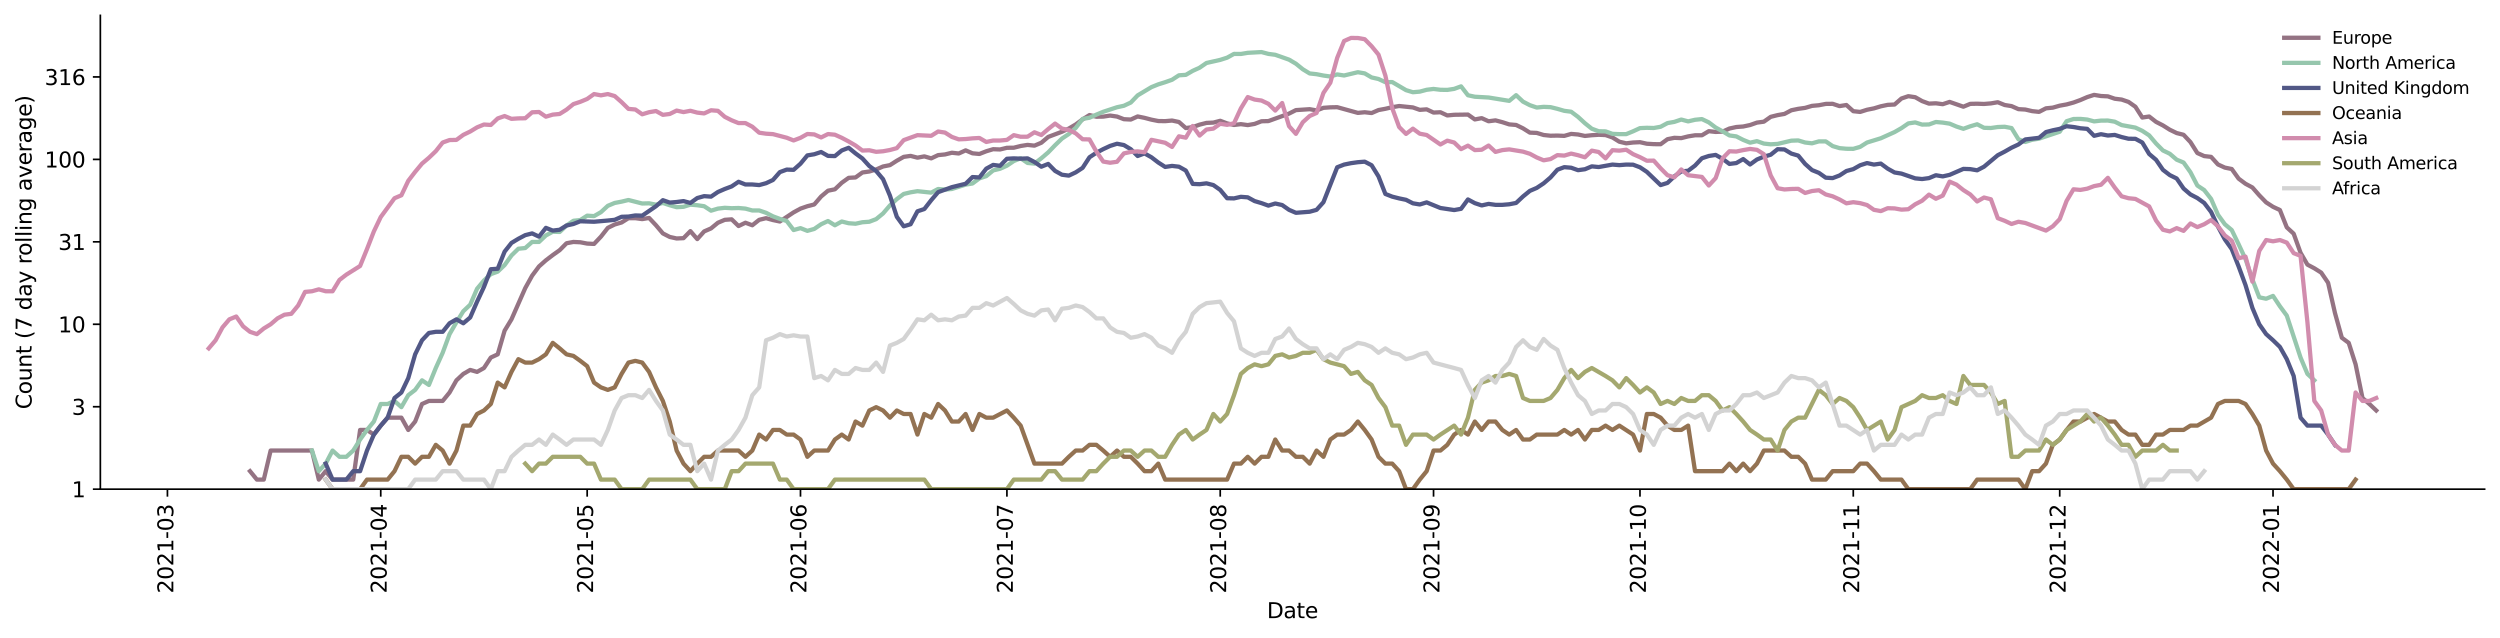 <?xml version="1.0" encoding="utf-8" standalone="no"?>
<!DOCTYPE svg PUBLIC "-//W3C//DTD SVG 1.1//EN"
  "http://www.w3.org/Graphics/SVG/1.1/DTD/svg11.dtd">
<svg height="298.621pt" version="1.1" viewBox="0 0 1170.166 298.621" width="1170.166pt" xmlns="http://www.w3.org/2000/svg" xmlns:xlink="http://www.w3.org/1999/xlink">
 <defs>
  <style type="text/css">*{stroke-linecap:butt;stroke-linejoin:round;}</style>
 </defs>
 <g id="figure_1">
  <g id="patch_1">
   <path d="M 0 298.621 
L 1170.166 298.621 
L 1170.166 0 
L 0 0 
z
" style="fill:#ffffff;"/>
  </g>
  <g id="axes_1">
   <g id="patch_2">
    <path d="M 46.966 228.96 
L 1162.966 228.96 
L 1162.966 7.2 
L 46.966 7.2 
z
" style="fill:#ffffff;"/>
   </g>
   <g id="matplotlib.axis_1">
    <g id="xtick_1">
     <g id="line2d_1">
      <defs>
       <path d="M 0 0 
L 0 3.5 
" id="m748f25ab64" style="stroke:#000000;stroke-width:0.8;"/>
      </defs>
      <g>
       <use style="stroke:#000000;stroke-width:0.8;" x="78.368" xlink:href="#m748f25ab64" y="228.96"/>
      </g>
     </g>
     <g id="text_1">
      <!-- 2021-03 -->
      <g transform="translate(81.128 277.743)rotate(-90)scale(0.1 -0.1)">
       <defs>
        <path d="M 1228 531 
L 3431 531 
L 3431 0 
L 469 0 
L 469 531 
Q 828 903 1448 1529 
Q 2069 2156 2228 2338 
Q 2531 2678 2651 2914 
Q 2772 3150 2772 3378 
Q 2772 3750 2511 3984 
Q 2250 4219 1831 4219 
Q 1534 4219 1204 4116 
Q 875 4013 500 3803 
L 500 4441 
Q 881 4594 1212 4672 
Q 1544 4750 1819 4750 
Q 2544 4750 2975 4387 
Q 3406 4025 3406 3419 
Q 3406 3131 3298 2873 
Q 3191 2616 2906 2266 
Q 2828 2175 2409 1742 
Q 1991 1309 1228 531 
z
" id="DejaVuSans-32" transform="scale(0.016)"/>
        <path d="M 2034 4250 
Q 1547 4250 1301 3770 
Q 1056 3291 1056 2328 
Q 1056 1369 1301 889 
Q 1547 409 2034 409 
Q 2525 409 2770 889 
Q 3016 1369 3016 2328 
Q 3016 3291 2770 3770 
Q 2525 4250 2034 4250 
z
M 2034 4750 
Q 2819 4750 3233 4129 
Q 3647 3509 3647 2328 
Q 3647 1150 3233 529 
Q 2819 -91 2034 -91 
Q 1250 -91 836 529 
Q 422 1150 422 2328 
Q 422 3509 836 4129 
Q 1250 4750 2034 4750 
z
" id="DejaVuSans-30" transform="scale(0.016)"/>
        <path d="M 794 531 
L 1825 531 
L 1825 4091 
L 703 3866 
L 703 4441 
L 1819 4666 
L 2450 4666 
L 2450 531 
L 3481 531 
L 3481 0 
L 794 0 
L 794 531 
z
" id="DejaVuSans-31" transform="scale(0.016)"/>
        <path d="M 313 2009 
L 1997 2009 
L 1997 1497 
L 313 1497 
L 313 2009 
z
" id="DejaVuSans-2d" transform="scale(0.016)"/>
        <path d="M 2597 2516 
Q 3050 2419 3304 2112 
Q 3559 1806 3559 1356 
Q 3559 666 3084 287 
Q 2609 -91 1734 -91 
Q 1441 -91 1130 -33 
Q 819 25 488 141 
L 488 750 
Q 750 597 1062 519 
Q 1375 441 1716 441 
Q 2309 441 2620 675 
Q 2931 909 2931 1356 
Q 2931 1769 2642 2001 
Q 2353 2234 1838 2234 
L 1294 2234 
L 1294 2753 
L 1863 2753 
Q 2328 2753 2575 2939 
Q 2822 3125 2822 3475 
Q 2822 3834 2567 4026 
Q 2313 4219 1838 4219 
Q 1578 4219 1281 4162 
Q 984 4106 628 3988 
L 628 4550 
Q 988 4650 1302 4700 
Q 1616 4750 1894 4750 
Q 2613 4750 3031 4423 
Q 3450 4097 3450 3541 
Q 3450 3153 3228 2886 
Q 3006 2619 2597 2516 
z
" id="DejaVuSans-33" transform="scale(0.016)"/>
       </defs>
       <use xlink:href="#DejaVuSans-32"/>
       <use x="63.623" xlink:href="#DejaVuSans-30"/>
       <use x="127.246" xlink:href="#DejaVuSans-32"/>
       <use x="190.869" xlink:href="#DejaVuSans-31"/>
       <use x="254.492" xlink:href="#DejaVuSans-2d"/>
       <use x="290.576" xlink:href="#DejaVuSans-30"/>
       <use x="354.199" xlink:href="#DejaVuSans-33"/>
      </g>
     </g>
    </g>
    <g id="xtick_2">
     <g id="line2d_2">
      <g>
       <use style="stroke:#000000;stroke-width:0.8;" x="178.212" xlink:href="#m748f25ab64" y="228.96"/>
      </g>
     </g>
     <g id="text_2">
      <!-- 2021-04 -->
      <g transform="translate(180.972 277.743)rotate(-90)scale(0.1 -0.1)">
       <defs>
        <path d="M 2419 4116 
L 825 1625 
L 2419 1625 
L 2419 4116 
z
M 2253 4666 
L 3047 4666 
L 3047 1625 
L 3713 1625 
L 3713 1100 
L 3047 1100 
L 3047 0 
L 2419 0 
L 2419 1100 
L 313 1100 
L 313 1709 
L 2253 4666 
z
" id="DejaVuSans-34" transform="scale(0.016)"/>
       </defs>
       <use xlink:href="#DejaVuSans-32"/>
       <use x="63.623" xlink:href="#DejaVuSans-30"/>
       <use x="127.246" xlink:href="#DejaVuSans-32"/>
       <use x="190.869" xlink:href="#DejaVuSans-31"/>
       <use x="254.492" xlink:href="#DejaVuSans-2d"/>
       <use x="290.576" xlink:href="#DejaVuSans-30"/>
       <use x="354.199" xlink:href="#DejaVuSans-34"/>
      </g>
     </g>
    </g>
    <g id="xtick_3">
     <g id="line2d_3">
      <g>
       <use style="stroke:#000000;stroke-width:0.8;" x="274.836" xlink:href="#m748f25ab64" y="228.96"/>
      </g>
     </g>
     <g id="text_3">
      <!-- 2021-05 -->
      <g transform="translate(277.595 277.743)rotate(-90)scale(0.1 -0.1)">
       <defs>
        <path d="M 691 4666 
L 3169 4666 
L 3169 4134 
L 1269 4134 
L 1269 2991 
Q 1406 3038 1543 3061 
Q 1681 3084 1819 3084 
Q 2600 3084 3056 2656 
Q 3513 2228 3513 1497 
Q 3513 744 3044 326 
Q 2575 -91 1722 -91 
Q 1428 -91 1123 -41 
Q 819 9 494 109 
L 494 744 
Q 775 591 1075 516 
Q 1375 441 1709 441 
Q 2250 441 2565 725 
Q 2881 1009 2881 1497 
Q 2881 1984 2565 2268 
Q 2250 2553 1709 2553 
Q 1456 2553 1204 2497 
Q 953 2441 691 2322 
L 691 4666 
z
" id="DejaVuSans-35" transform="scale(0.016)"/>
       </defs>
       <use xlink:href="#DejaVuSans-32"/>
       <use x="63.623" xlink:href="#DejaVuSans-30"/>
       <use x="127.246" xlink:href="#DejaVuSans-32"/>
       <use x="190.869" xlink:href="#DejaVuSans-31"/>
       <use x="254.492" xlink:href="#DejaVuSans-2d"/>
       <use x="290.576" xlink:href="#DejaVuSans-30"/>
       <use x="354.199" xlink:href="#DejaVuSans-35"/>
      </g>
     </g>
    </g>
    <g id="xtick_4">
     <g id="line2d_4">
      <g>
       <use style="stroke:#000000;stroke-width:0.8;" x="374.68" xlink:href="#m748f25ab64" y="228.96"/>
      </g>
     </g>
     <g id="text_4">
      <!-- 2021-06 -->
      <g transform="translate(377.439 277.743)rotate(-90)scale(0.1 -0.1)">
       <defs>
        <path d="M 2113 2584 
Q 1688 2584 1439 2293 
Q 1191 2003 1191 1497 
Q 1191 994 1439 701 
Q 1688 409 2113 409 
Q 2538 409 2786 701 
Q 3034 994 3034 1497 
Q 3034 2003 2786 2293 
Q 2538 2584 2113 2584 
z
M 3366 4563 
L 3366 3988 
Q 3128 4100 2886 4159 
Q 2644 4219 2406 4219 
Q 1781 4219 1451 3797 
Q 1122 3375 1075 2522 
Q 1259 2794 1537 2939 
Q 1816 3084 2150 3084 
Q 2853 3084 3261 2657 
Q 3669 2231 3669 1497 
Q 3669 778 3244 343 
Q 2819 -91 2113 -91 
Q 1303 -91 875 529 
Q 447 1150 447 2328 
Q 447 3434 972 4092 
Q 1497 4750 2381 4750 
Q 2619 4750 2861 4703 
Q 3103 4656 3366 4563 
z
" id="DejaVuSans-36" transform="scale(0.016)"/>
       </defs>
       <use xlink:href="#DejaVuSans-32"/>
       <use x="63.623" xlink:href="#DejaVuSans-30"/>
       <use x="127.246" xlink:href="#DejaVuSans-32"/>
       <use x="190.869" xlink:href="#DejaVuSans-31"/>
       <use x="254.492" xlink:href="#DejaVuSans-2d"/>
       <use x="290.576" xlink:href="#DejaVuSans-30"/>
       <use x="354.199" xlink:href="#DejaVuSans-36"/>
      </g>
     </g>
    </g>
    <g id="xtick_5">
     <g id="line2d_5">
      <g>
       <use style="stroke:#000000;stroke-width:0.8;" x="471.303" xlink:href="#m748f25ab64" y="228.96"/>
      </g>
     </g>
     <g id="text_5">
      <!-- 2021-07 -->
      <g transform="translate(474.063 277.743)rotate(-90)scale(0.1 -0.1)">
       <defs>
        <path d="M 525 4666 
L 3525 4666 
L 3525 4397 
L 1831 0 
L 1172 0 
L 2766 4134 
L 525 4134 
L 525 4666 
z
" id="DejaVuSans-37" transform="scale(0.016)"/>
       </defs>
       <use xlink:href="#DejaVuSans-32"/>
       <use x="63.623" xlink:href="#DejaVuSans-30"/>
       <use x="127.246" xlink:href="#DejaVuSans-32"/>
       <use x="190.869" xlink:href="#DejaVuSans-31"/>
       <use x="254.492" xlink:href="#DejaVuSans-2d"/>
       <use x="290.576" xlink:href="#DejaVuSans-30"/>
       <use x="354.199" xlink:href="#DejaVuSans-37"/>
      </g>
     </g>
    </g>
    <g id="xtick_6">
     <g id="line2d_6">
      <g>
       <use style="stroke:#000000;stroke-width:0.8;" x="571.147" xlink:href="#m748f25ab64" y="228.96"/>
      </g>
     </g>
     <g id="text_6">
      <!-- 2021-08 -->
      <g transform="translate(573.907 277.743)rotate(-90)scale(0.1 -0.1)">
       <defs>
        <path d="M 2034 2216 
Q 1584 2216 1326 1975 
Q 1069 1734 1069 1313 
Q 1069 891 1326 650 
Q 1584 409 2034 409 
Q 2484 409 2743 651 
Q 3003 894 3003 1313 
Q 3003 1734 2745 1975 
Q 2488 2216 2034 2216 
z
M 1403 2484 
Q 997 2584 770 2862 
Q 544 3141 544 3541 
Q 544 4100 942 4425 
Q 1341 4750 2034 4750 
Q 2731 4750 3128 4425 
Q 3525 4100 3525 3541 
Q 3525 3141 3298 2862 
Q 3072 2584 2669 2484 
Q 3125 2378 3379 2068 
Q 3634 1759 3634 1313 
Q 3634 634 3220 271 
Q 2806 -91 2034 -91 
Q 1263 -91 848 271 
Q 434 634 434 1313 
Q 434 1759 690 2068 
Q 947 2378 1403 2484 
z
M 1172 3481 
Q 1172 3119 1398 2916 
Q 1625 2713 2034 2713 
Q 2441 2713 2670 2916 
Q 2900 3119 2900 3481 
Q 2900 3844 2670 4047 
Q 2441 4250 2034 4250 
Q 1625 4250 1398 4047 
Q 1172 3844 1172 3481 
z
" id="DejaVuSans-38" transform="scale(0.016)"/>
       </defs>
       <use xlink:href="#DejaVuSans-32"/>
       <use x="63.623" xlink:href="#DejaVuSans-30"/>
       <use x="127.246" xlink:href="#DejaVuSans-32"/>
       <use x="190.869" xlink:href="#DejaVuSans-31"/>
       <use x="254.492" xlink:href="#DejaVuSans-2d"/>
       <use x="290.576" xlink:href="#DejaVuSans-30"/>
       <use x="354.199" xlink:href="#DejaVuSans-38"/>
      </g>
     </g>
    </g>
    <g id="xtick_7">
     <g id="line2d_7">
      <g>
       <use style="stroke:#000000;stroke-width:0.8;" x="670.992" xlink:href="#m748f25ab64" y="228.96"/>
      </g>
     </g>
     <g id="text_7">
      <!-- 2021-09 -->
      <g transform="translate(673.751 277.743)rotate(-90)scale(0.1 -0.1)">
       <defs>
        <path d="M 703 97 
L 703 672 
Q 941 559 1184 500 
Q 1428 441 1663 441 
Q 2288 441 2617 861 
Q 2947 1281 2994 2138 
Q 2813 1869 2534 1725 
Q 2256 1581 1919 1581 
Q 1219 1581 811 2004 
Q 403 2428 403 3163 
Q 403 3881 828 4315 
Q 1253 4750 1959 4750 
Q 2769 4750 3195 4129 
Q 3622 3509 3622 2328 
Q 3622 1225 3098 567 
Q 2575 -91 1691 -91 
Q 1453 -91 1209 -44 
Q 966 3 703 97 
z
M 1959 2075 
Q 2384 2075 2632 2365 
Q 2881 2656 2881 3163 
Q 2881 3666 2632 3958 
Q 2384 4250 1959 4250 
Q 1534 4250 1286 3958 
Q 1038 3666 1038 3163 
Q 1038 2656 1286 2365 
Q 1534 2075 1959 2075 
z
" id="DejaVuSans-39" transform="scale(0.016)"/>
       </defs>
       <use xlink:href="#DejaVuSans-32"/>
       <use x="63.623" xlink:href="#DejaVuSans-30"/>
       <use x="127.246" xlink:href="#DejaVuSans-32"/>
       <use x="190.869" xlink:href="#DejaVuSans-31"/>
       <use x="254.492" xlink:href="#DejaVuSans-2d"/>
       <use x="290.576" xlink:href="#DejaVuSans-30"/>
       <use x="354.199" xlink:href="#DejaVuSans-39"/>
      </g>
     </g>
    </g>
    <g id="xtick_8">
     <g id="line2d_8">
      <g>
       <use style="stroke:#000000;stroke-width:0.8;" x="767.615" xlink:href="#m748f25ab64" y="228.96"/>
      </g>
     </g>
     <g id="text_8">
      <!-- 2021-10 -->
      <g transform="translate(770.374 277.743)rotate(-90)scale(0.1 -0.1)">
       <use xlink:href="#DejaVuSans-32"/>
       <use x="63.623" xlink:href="#DejaVuSans-30"/>
       <use x="127.246" xlink:href="#DejaVuSans-32"/>
       <use x="190.869" xlink:href="#DejaVuSans-31"/>
       <use x="254.492" xlink:href="#DejaVuSans-2d"/>
       <use x="290.576" xlink:href="#DejaVuSans-31"/>
       <use x="354.199" xlink:href="#DejaVuSans-30"/>
      </g>
     </g>
    </g>
    <g id="xtick_9">
     <g id="line2d_9">
      <g>
       <use style="stroke:#000000;stroke-width:0.8;" x="867.459" xlink:href="#m748f25ab64" y="228.96"/>
      </g>
     </g>
     <g id="text_9">
      <!-- 2021-11 -->
      <g transform="translate(870.219 277.743)rotate(-90)scale(0.1 -0.1)">
       <use xlink:href="#DejaVuSans-32"/>
       <use x="63.623" xlink:href="#DejaVuSans-30"/>
       <use x="127.246" xlink:href="#DejaVuSans-32"/>
       <use x="190.869" xlink:href="#DejaVuSans-31"/>
       <use x="254.492" xlink:href="#DejaVuSans-2d"/>
       <use x="290.576" xlink:href="#DejaVuSans-31"/>
       <use x="354.199" xlink:href="#DejaVuSans-31"/>
      </g>
     </g>
    </g>
    <g id="xtick_10">
     <g id="line2d_10">
      <g>
       <use style="stroke:#000000;stroke-width:0.8;" x="964.083" xlink:href="#m748f25ab64" y="228.96"/>
      </g>
     </g>
     <g id="text_10">
      <!-- 2021-12 -->
      <g transform="translate(966.842 277.743)rotate(-90)scale(0.1 -0.1)">
       <use xlink:href="#DejaVuSans-32"/>
       <use x="63.623" xlink:href="#DejaVuSans-30"/>
       <use x="127.246" xlink:href="#DejaVuSans-32"/>
       <use x="190.869" xlink:href="#DejaVuSans-31"/>
       <use x="254.492" xlink:href="#DejaVuSans-2d"/>
       <use x="290.576" xlink:href="#DejaVuSans-31"/>
       <use x="354.199" xlink:href="#DejaVuSans-32"/>
      </g>
     </g>
    </g>
    <g id="xtick_11">
     <g id="line2d_11">
      <g>
       <use style="stroke:#000000;stroke-width:0.8;" x="1063.927" xlink:href="#m748f25ab64" y="228.96"/>
      </g>
     </g>
     <g id="text_11">
      <!-- 2022-01 -->
      <g transform="translate(1066.686 277.743)rotate(-90)scale(0.1 -0.1)">
       <use xlink:href="#DejaVuSans-32"/>
       <use x="63.623" xlink:href="#DejaVuSans-30"/>
       <use x="127.246" xlink:href="#DejaVuSans-32"/>
       <use x="190.869" xlink:href="#DejaVuSans-32"/>
       <use x="254.492" xlink:href="#DejaVuSans-2d"/>
       <use x="290.576" xlink:href="#DejaVuSans-30"/>
       <use x="354.199" xlink:href="#DejaVuSans-31"/>
      </g>
     </g>
    </g>
    <g id="text_12">
     <!-- Date -->
     <g transform="translate(593.015 289.341)scale(0.1 -0.1)">
      <defs>
       <path d="M 1259 4147 
L 1259 519 
L 2022 519 
Q 2988 519 3436 956 
Q 3884 1394 3884 2338 
Q 3884 3275 3436 3711 
Q 2988 4147 2022 4147 
L 1259 4147 
z
M 628 4666 
L 1925 4666 
Q 3281 4666 3915 4102 
Q 4550 3538 4550 2338 
Q 4550 1131 3912 565 
Q 3275 0 1925 0 
L 628 0 
L 628 4666 
z
" id="DejaVuSans-44" transform="scale(0.016)"/>
       <path d="M 2194 1759 
Q 1497 1759 1228 1600 
Q 959 1441 959 1056 
Q 959 750 1161 570 
Q 1363 391 1709 391 
Q 2188 391 2477 730 
Q 2766 1069 2766 1631 
L 2766 1759 
L 2194 1759 
z
M 3341 1997 
L 3341 0 
L 2766 0 
L 2766 531 
Q 2569 213 2275 61 
Q 1981 -91 1556 -91 
Q 1019 -91 701 211 
Q 384 513 384 1019 
Q 384 1609 779 1909 
Q 1175 2209 1959 2209 
L 2766 2209 
L 2766 2266 
Q 2766 2663 2505 2880 
Q 2244 3097 1772 3097 
Q 1472 3097 1187 3025 
Q 903 2953 641 2809 
L 641 3341 
Q 956 3463 1253 3523 
Q 1550 3584 1831 3584 
Q 2591 3584 2966 3190 
Q 3341 2797 3341 1997 
z
" id="DejaVuSans-61" transform="scale(0.016)"/>
       <path d="M 1172 4494 
L 1172 3500 
L 2356 3500 
L 2356 3053 
L 1172 3053 
L 1172 1153 
Q 1172 725 1289 603 
Q 1406 481 1766 481 
L 2356 481 
L 2356 0 
L 1766 0 
Q 1100 0 847 248 
Q 594 497 594 1153 
L 594 3053 
L 172 3053 
L 172 3500 
L 594 3500 
L 594 4494 
L 1172 4494 
z
" id="DejaVuSans-74" transform="scale(0.016)"/>
       <path d="M 3597 1894 
L 3597 1613 
L 953 1613 
Q 991 1019 1311 708 
Q 1631 397 2203 397 
Q 2534 397 2845 478 
Q 3156 559 3463 722 
L 3463 178 
Q 3153 47 2828 -22 
Q 2503 -91 2169 -91 
Q 1331 -91 842 396 
Q 353 884 353 1716 
Q 353 2575 817 3079 
Q 1281 3584 2069 3584 
Q 2775 3584 3186 3129 
Q 3597 2675 3597 1894 
z
M 3022 2063 
Q 3016 2534 2758 2815 
Q 2500 3097 2075 3097 
Q 1594 3097 1305 2825 
Q 1016 2553 972 2059 
L 3022 2063 
z
" id="DejaVuSans-65" transform="scale(0.016)"/>
      </defs>
      <use xlink:href="#DejaVuSans-44"/>
      <use x="77.002" xlink:href="#DejaVuSans-61"/>
      <use x="138.281" xlink:href="#DejaVuSans-74"/>
      <use x="177.49" xlink:href="#DejaVuSans-65"/>
     </g>
    </g>
   </g>
   <g id="matplotlib.axis_2">
    <g id="ytick_1">
     <g id="line2d_12">
      <defs>
       <path d="M 0 0 
L -3.5 0 
" id="m55866364c9" style="stroke:#000000;stroke-width:0.8;"/>
      </defs>
      <g>
       <use style="stroke:#000000;stroke-width:0.8;" x="46.966" xlink:href="#m55866364c9" y="228.96"/>
      </g>
     </g>
     <g id="text_13">
      <!-- 1 -->
      <g transform="translate(33.603 232.759)scale(0.1 -0.1)">
       <use xlink:href="#DejaVuSans-31"/>
      </g>
     </g>
    </g>
    <g id="ytick_2">
     <g id="line2d_13">
      <g>
       <use style="stroke:#000000;stroke-width:0.8;" x="46.966" xlink:href="#m55866364c9" y="190.371"/>
      </g>
     </g>
     <g id="text_14">
      <!-- 3 -->
      <g transform="translate(33.603 194.17)scale(0.1 -0.1)">
       <use xlink:href="#DejaVuSans-33"/>
      </g>
     </g>
    </g>
    <g id="ytick_3">
     <g id="line2d_14">
      <g>
       <use style="stroke:#000000;stroke-width:0.8;" x="46.966" xlink:href="#m55866364c9" y="151.781"/>
      </g>
     </g>
     <g id="text_15">
      <!-- 10 -->
      <g transform="translate(27.241 155.581)scale(0.1 -0.1)">
       <use xlink:href="#DejaVuSans-31"/>
       <use x="63.623" xlink:href="#DejaVuSans-30"/>
      </g>
     </g>
    </g>
    <g id="ytick_4">
     <g id="line2d_15">
      <g>
       <use style="stroke:#000000;stroke-width:0.8;" x="46.966" xlink:href="#m55866364c9" y="113.192"/>
      </g>
     </g>
     <g id="text_16">
      <!-- 31 -->
      <g transform="translate(27.241 116.991)scale(0.1 -0.1)">
       <use xlink:href="#DejaVuSans-33"/>
       <use x="63.623" xlink:href="#DejaVuSans-31"/>
      </g>
     </g>
    </g>
    <g id="ytick_5">
     <g id="line2d_16">
      <g>
       <use style="stroke:#000000;stroke-width:0.8;" x="46.966" xlink:href="#m55866364c9" y="74.603"/>
      </g>
     </g>
     <g id="text_17">
      <!-- 100 -->
      <g transform="translate(20.878 78.402)scale(0.1 -0.1)">
       <use xlink:href="#DejaVuSans-31"/>
       <use x="63.623" xlink:href="#DejaVuSans-30"/>
       <use x="127.246" xlink:href="#DejaVuSans-30"/>
      </g>
     </g>
    </g>
    <g id="ytick_6">
     <g id="line2d_17">
      <g>
       <use style="stroke:#000000;stroke-width:0.8;" x="46.966" xlink:href="#m55866364c9" y="36.014"/>
      </g>
     </g>
     <g id="text_18">
      <!-- 316 -->
      <g transform="translate(20.878 39.813)scale(0.1 -0.1)">
       <use xlink:href="#DejaVuSans-33"/>
       <use x="63.623" xlink:href="#DejaVuSans-31"/>
       <use x="127.246" xlink:href="#DejaVuSans-36"/>
      </g>
     </g>
    </g>
    <g id="text_19">
     <!-- Count (7 day rolling average) -->
     <g transform="translate(14.798 191.548)rotate(-90)scale(0.1 -0.1)">
      <defs>
       <path d="M 4122 4306 
L 4122 3641 
Q 3803 3938 3442 4084 
Q 3081 4231 2675 4231 
Q 1875 4231 1450 3742 
Q 1025 3253 1025 2328 
Q 1025 1406 1450 917 
Q 1875 428 2675 428 
Q 3081 428 3442 575 
Q 3803 722 4122 1019 
L 4122 359 
Q 3791 134 3420 21 
Q 3050 -91 2638 -91 
Q 1578 -91 968 557 
Q 359 1206 359 2328 
Q 359 3453 968 4101 
Q 1578 4750 2638 4750 
Q 3056 4750 3426 4639 
Q 3797 4528 4122 4306 
z
" id="DejaVuSans-43" transform="scale(0.016)"/>
       <path d="M 1959 3097 
Q 1497 3097 1228 2736 
Q 959 2375 959 1747 
Q 959 1119 1226 758 
Q 1494 397 1959 397 
Q 2419 397 2687 759 
Q 2956 1122 2956 1747 
Q 2956 2369 2687 2733 
Q 2419 3097 1959 3097 
z
M 1959 3584 
Q 2709 3584 3137 3096 
Q 3566 2609 3566 1747 
Q 3566 888 3137 398 
Q 2709 -91 1959 -91 
Q 1206 -91 779 398 
Q 353 888 353 1747 
Q 353 2609 779 3096 
Q 1206 3584 1959 3584 
z
" id="DejaVuSans-6f" transform="scale(0.016)"/>
       <path d="M 544 1381 
L 544 3500 
L 1119 3500 
L 1119 1403 
Q 1119 906 1312 657 
Q 1506 409 1894 409 
Q 2359 409 2629 706 
Q 2900 1003 2900 1516 
L 2900 3500 
L 3475 3500 
L 3475 0 
L 2900 0 
L 2900 538 
Q 2691 219 2414 64 
Q 2138 -91 1772 -91 
Q 1169 -91 856 284 
Q 544 659 544 1381 
z
M 1991 3584 
L 1991 3584 
z
" id="DejaVuSans-75" transform="scale(0.016)"/>
       <path d="M 3513 2113 
L 3513 0 
L 2938 0 
L 2938 2094 
Q 2938 2591 2744 2837 
Q 2550 3084 2163 3084 
Q 1697 3084 1428 2787 
Q 1159 2491 1159 1978 
L 1159 0 
L 581 0 
L 581 3500 
L 1159 3500 
L 1159 2956 
Q 1366 3272 1645 3428 
Q 1925 3584 2291 3584 
Q 2894 3584 3203 3211 
Q 3513 2838 3513 2113 
z
" id="DejaVuSans-6e" transform="scale(0.016)"/>
       <path id="DejaVuSans-20" transform="scale(0.016)"/>
       <path d="M 1984 4856 
Q 1566 4138 1362 3434 
Q 1159 2731 1159 2009 
Q 1159 1288 1364 580 
Q 1569 -128 1984 -844 
L 1484 -844 
Q 1016 -109 783 600 
Q 550 1309 550 2009 
Q 550 2706 781 3412 
Q 1013 4119 1484 4856 
L 1984 4856 
z
" id="DejaVuSans-28" transform="scale(0.016)"/>
       <path d="M 2906 2969 
L 2906 4863 
L 3481 4863 
L 3481 0 
L 2906 0 
L 2906 525 
Q 2725 213 2448 61 
Q 2172 -91 1784 -91 
Q 1150 -91 751 415 
Q 353 922 353 1747 
Q 353 2572 751 3078 
Q 1150 3584 1784 3584 
Q 2172 3584 2448 3432 
Q 2725 3281 2906 2969 
z
M 947 1747 
Q 947 1113 1208 752 
Q 1469 391 1925 391 
Q 2381 391 2643 752 
Q 2906 1113 2906 1747 
Q 2906 2381 2643 2742 
Q 2381 3103 1925 3103 
Q 1469 3103 1208 2742 
Q 947 2381 947 1747 
z
" id="DejaVuSans-64" transform="scale(0.016)"/>
       <path d="M 2059 -325 
Q 1816 -950 1584 -1140 
Q 1353 -1331 966 -1331 
L 506 -1331 
L 506 -850 
L 844 -850 
Q 1081 -850 1212 -737 
Q 1344 -625 1503 -206 
L 1606 56 
L 191 3500 
L 800 3500 
L 1894 763 
L 2988 3500 
L 3597 3500 
L 2059 -325 
z
" id="DejaVuSans-79" transform="scale(0.016)"/>
       <path d="M 2631 2963 
Q 2534 3019 2420 3045 
Q 2306 3072 2169 3072 
Q 1681 3072 1420 2755 
Q 1159 2438 1159 1844 
L 1159 0 
L 581 0 
L 581 3500 
L 1159 3500 
L 1159 2956 
Q 1341 3275 1631 3429 
Q 1922 3584 2338 3584 
Q 2397 3584 2469 3576 
Q 2541 3569 2628 3553 
L 2631 2963 
z
" id="DejaVuSans-72" transform="scale(0.016)"/>
       <path d="M 603 4863 
L 1178 4863 
L 1178 0 
L 603 0 
L 603 4863 
z
" id="DejaVuSans-6c" transform="scale(0.016)"/>
       <path d="M 603 3500 
L 1178 3500 
L 1178 0 
L 603 0 
L 603 3500 
z
M 603 4863 
L 1178 4863 
L 1178 4134 
L 603 4134 
L 603 4863 
z
" id="DejaVuSans-69" transform="scale(0.016)"/>
       <path d="M 2906 1791 
Q 2906 2416 2648 2759 
Q 2391 3103 1925 3103 
Q 1463 3103 1205 2759 
Q 947 2416 947 1791 
Q 947 1169 1205 825 
Q 1463 481 1925 481 
Q 2391 481 2648 825 
Q 2906 1169 2906 1791 
z
M 3481 434 
Q 3481 -459 3084 -895 
Q 2688 -1331 1869 -1331 
Q 1566 -1331 1297 -1286 
Q 1028 -1241 775 -1147 
L 775 -588 
Q 1028 -725 1275 -790 
Q 1522 -856 1778 -856 
Q 2344 -856 2625 -561 
Q 2906 -266 2906 331 
L 2906 616 
Q 2728 306 2450 153 
Q 2172 0 1784 0 
Q 1141 0 747 490 
Q 353 981 353 1791 
Q 353 2603 747 3093 
Q 1141 3584 1784 3584 
Q 2172 3584 2450 3431 
Q 2728 3278 2906 2969 
L 2906 3500 
L 3481 3500 
L 3481 434 
z
" id="DejaVuSans-67" transform="scale(0.016)"/>
       <path d="M 191 3500 
L 800 3500 
L 1894 563 
L 2988 3500 
L 3597 3500 
L 2284 0 
L 1503 0 
L 191 3500 
z
" id="DejaVuSans-76" transform="scale(0.016)"/>
       <path d="M 513 4856 
L 1013 4856 
Q 1481 4119 1714 3412 
Q 1947 2706 1947 2009 
Q 1947 1309 1714 600 
Q 1481 -109 1013 -844 
L 513 -844 
Q 928 -128 1133 580 
Q 1338 1288 1338 2009 
Q 1338 2731 1133 3434 
Q 928 4138 513 4856 
z
" id="DejaVuSans-29" transform="scale(0.016)"/>
      </defs>
      <use xlink:href="#DejaVuSans-43"/>
      <use x="69.824" xlink:href="#DejaVuSans-6f"/>
      <use x="131.006" xlink:href="#DejaVuSans-75"/>
      <use x="194.385" xlink:href="#DejaVuSans-6e"/>
      <use x="257.764" xlink:href="#DejaVuSans-74"/>
      <use x="296.973" xlink:href="#DejaVuSans-20"/>
      <use x="328.76" xlink:href="#DejaVuSans-28"/>
      <use x="367.773" xlink:href="#DejaVuSans-37"/>
      <use x="431.396" xlink:href="#DejaVuSans-20"/>
      <use x="463.184" xlink:href="#DejaVuSans-64"/>
      <use x="526.66" xlink:href="#DejaVuSans-61"/>
      <use x="587.939" xlink:href="#DejaVuSans-79"/>
      <use x="647.119" xlink:href="#DejaVuSans-20"/>
      <use x="678.906" xlink:href="#DejaVuSans-72"/>
      <use x="717.77" xlink:href="#DejaVuSans-6f"/>
      <use x="778.951" xlink:href="#DejaVuSans-6c"/>
      <use x="806.734" xlink:href="#DejaVuSans-6c"/>
      <use x="834.518" xlink:href="#DejaVuSans-69"/>
      <use x="862.301" xlink:href="#DejaVuSans-6e"/>
      <use x="925.68" xlink:href="#DejaVuSans-67"/>
      <use x="989.156" xlink:href="#DejaVuSans-20"/>
      <use x="1020.943" xlink:href="#DejaVuSans-61"/>
      <use x="1082.223" xlink:href="#DejaVuSans-76"/>
      <use x="1141.402" xlink:href="#DejaVuSans-65"/>
      <use x="1202.926" xlink:href="#DejaVuSans-72"/>
      <use x="1244.039" xlink:href="#DejaVuSans-61"/>
      <use x="1305.318" xlink:href="#DejaVuSans-67"/>
      <use x="1368.795" xlink:href="#DejaVuSans-65"/>
      <use x="1430.318" xlink:href="#DejaVuSans-29"/>
     </g>
    </g>
   </g>
   <g id="line2d_18">
    <path clip-path="url(#p84f0c0fcd1)" d="M 117.018 220.536 
L 120.238 224.484 
L 123.459 224.484 
L 126.68 210.894 
L 146.005 210.894 
L 149.225 224.484 
L 152.446 220.536 
L 155.667 224.484 
L 165.329 224.484 
L 168.55 201.251 
L 171.771 201.251 
L 174.992 203.414 
L 178.212 199.219 
L 181.433 195.491 
L 187.875 195.491 
L 191.095 201.251 
L 194.316 197.303 
L 197.537 189.087 
L 200.758 187.661 
L 207.199 187.661 
L 210.42 183.713 
L 213.641 178.018 
L 216.862 175.014 
L 220.083 173.152 
L 223.303 174.07 
L 226.524 172.258 
L 229.745 167.344 
L 232.966 165.854 
L 236.186 154.785 
L 239.407 149.469 
L 245.849 134.852 
L 249.07 129.031 
L 252.29 124.707 
L 255.511 121.844 
L 258.732 119.388 
L 261.953 117.1 
L 265.173 113.859 
L 268.394 113.247 
L 271.615 113.399 
L 274.836 114.014 
L 278.057 114.169 
L 281.277 110.763 
L 284.498 106.659 
L 287.719 105.077 
L 290.94 104.139 
L 294.16 102.121 
L 297.381 102.121 
L 300.602 102.559 
L 303.823 102.012 
L 307.044 105.435 
L 310.264 109.248 
L 313.485 110.904 
L 316.706 111.618 
L 319.927 111.474 
L 323.147 108.188 
L 326.368 111.909 
L 329.589 108.319 
L 332.81 106.909 
L 336.031 104.255 
L 339.251 102.891 
L 342.472 102.669 
L 345.693 105.798 
L 348.914 104.255 
L 352.134 105.435 
L 355.355 102.891 
L 358.576 102.121 
L 361.797 103.003 
L 365.018 103.68 
L 371.459 99.404 
L 374.68 97.645 
L 377.901 96.521 
L 381.121 95.703 
L 384.342 91.965 
L 387.563 89.264 
L 390.784 88.603 
L 394.005 85.547 
L 397.225 83.239 
L 400.446 83.054 
L 403.667 80.733 
L 406.888 80.276 
L 410.108 79.326 
L 413.329 77.922 
L 416.55 77.294 
L 419.771 75.231 
L 422.992 73.427 
L 426.212 72.967 
L 429.433 73.799 
L 432.654 73.196 
L 435.875 74.127 
L 439.095 72.605 
L 442.316 72.29 
L 445.537 71.495 
L 448.758 71.846 
L 451.979 70.379 
L 455.199 71.758 
L 458.42 72.068 
L 461.641 70.804 
L 464.862 69.835 
L 468.083 69.96 
L 471.303 69.177 
L 474.524 69.136 
L 477.745 68.332 
L 480.966 67.82 
L 484.186 68.174 
L 487.407 66.818 
L 490.628 64.086 
L 497.07 61.657 
L 500.29 60.161 
L 503.511 58.256 
L 506.732 55.873 
L 509.953 53.854 
L 513.173 54.636 
L 516.394 54.584 
L 519.615 54.087 
L 522.836 54.557 
L 526.057 55.791 
L 529.277 55.955 
L 532.498 54.505 
L 535.719 55.168 
L 538.94 56.01 
L 542.16 56.649 
L 545.381 56.705 
L 548.602 56.425 
L 551.823 57.1 
L 555.044 59.944 
L 558.264 59.484 
L 561.485 58.344 
L 564.706 57.529 
L 567.927 57.385 
L 571.147 56.537 
L 574.368 57.76 
L 577.589 58.492 
L 580.81 58.109 
L 584.031 58.551 
L 587.251 57.992 
L 590.472 56.761 
L 593.693 56.677 
L 600.134 54.347 
L 603.355 53.165 
L 606.576 51.538 
L 613.018 51.107 
L 616.238 51.682 
L 619.459 50.472 
L 622.68 50.24 
L 625.901 50.17 
L 635.563 52.838 
L 638.784 52.539 
L 642.005 52.913 
L 645.225 51.514 
L 648.446 50.918 
L 651.667 50.17 
L 654.888 49.621 
L 661.329 50.286 
L 664.55 51.418 
L 667.771 51.179 
L 670.992 52.688 
L 674.212 52.539 
L 677.433 54.035 
L 680.654 53.725 
L 687.095 53.622 
L 690.316 55.9 
L 693.537 55.303 
L 696.758 56.761 
L 699.979 56.342 
L 703.199 57.185 
L 706.42 58.226 
L 709.641 58.492 
L 712.862 60.068 
L 716.083 62.083 
L 719.303 62.215 
L 722.524 63.188 
L 725.745 63.531 
L 728.966 63.462 
L 732.186 63.6 
L 735.407 62.681 
L 738.628 62.951 
L 741.849 63.634 
L 745.07 63.291 
L 748.29 63.086 
L 751.511 63.222 
L 754.732 64.332 
L 757.953 66.329 
L 761.173 67.085 
L 764.394 66.705 
L 767.615 66.554 
L 770.836 67.277 
L 774.057 67.47 
L 777.277 67.509 
L 780.498 65.152 
L 783.719 64.508 
L 786.94 64.65 
L 790.16 63.842 
L 793.381 63.325 
L 796.602 63.325 
L 799.823 61.398 
L 803.044 61.755 
L 806.264 61.624 
L 809.485 60.161 
L 812.706 59.453 
L 815.927 59.21 
L 819.147 58.522 
L 822.368 57.385 
L 825.589 56.958 
L 828.81 54.689 
L 832.031 53.88 
L 835.251 53.317 
L 838.472 51.61 
L 841.693 50.942 
L 844.914 50.495 
L 848.134 49.552 
L 851.355 49.259 
L 854.576 48.635 
L 857.797 48.591 
L 861.018 49.666 
L 864.238 49.147 
L 867.459 52.047 
L 870.68 52.391 
L 873.901 51.37 
L 877.121 50.729 
L 880.342 49.757 
L 883.563 49.08 
L 886.784 48.923 
L 890.005 46.107 
L 893.225 45.02 
L 896.446 45.499 
L 899.667 47.316 
L 902.888 48.503 
L 906.108 48.35 
L 909.329 48.768 
L 912.55 47.7 
L 918.992 49.94 
L 922.212 48.613 
L 925.433 48.547 
L 928.654 48.657 
L 931.875 48.393 
L 935.095 47.85 
L 938.316 49.147 
L 941.537 49.666 
L 944.758 51.084 
L 947.979 51.274 
L 951.199 52.022 
L 954.42 52.366 
L 957.641 50.706 
L 960.862 50.379 
L 964.083 49.462 
L 967.303 48.879 
L 970.524 48.001 
L 973.745 46.831 
L 976.966 45.439 
L 980.186 44.412 
L 983.407 44.941 
L 986.628 45.099 
L 989.849 46.21 
L 993.07 46.602 
L 996.29 47.7 
L 999.511 49.963 
L 1002.732 55.008 
L 1005.953 54.531 
L 1009.173 57.043 
L 1012.394 58.7 
L 1015.615 60.726 
L 1018.836 62.281 
L 1022.057 63.086 
L 1025.277 66.516 
L 1028.498 71.627 
L 1031.719 73.059 
L 1034.94 73.427 
L 1038.16 76.984 
L 1041.381 78.455 
L 1044.602 79.106 
L 1047.823 83.613 
L 1051.044 86.015 
L 1054.264 87.741 
L 1057.485 91.407 
L 1060.706 94.728 
L 1063.927 96.799 
L 1067.147 98.318 
L 1070.368 106.41 
L 1073.589 109.383 
L 1076.81 118.312 
L 1080.031 123.864 
L 1083.251 125.572 
L 1086.472 127.604 
L 1089.693 132.347 
L 1092.914 146.478 
L 1096.134 158.085 
L 1099.355 160.48 
L 1102.576 170.539 
L 1105.797 186.292 
L 1109.018 189.087 
L 1112.238 192.136 
L 1112.238 192.136 
" style="fill:none;stroke:#947383;stroke-linecap:square;stroke-width:2;"/>
   </g>
   <g id="line2d_19">
    <path clip-path="url(#p84f0c0fcd1)" d="M 146.005 210.894 
L 149.225 220.536 
L 152.446 217.005 
L 155.667 210.894 
L 158.888 213.81 
L 162.108 213.81 
L 165.329 210.894 
L 168.55 205.727 
L 171.771 201.251 
L 174.992 197.303 
L 178.212 189.087 
L 181.433 189.087 
L 184.654 187.661 
L 187.875 190.577 
L 191.095 184.978 
L 194.316 182.494 
L 197.537 178.018 
L 200.758 180.181 
L 203.979 172.258 
L 207.199 165.133 
L 210.42 156.394 
L 213.641 150.837 
L 216.862 145.67 
L 220.083 142.621 
L 223.303 135.142 
L 226.524 131.291 
L 229.745 128.31 
L 232.966 127.142 
L 236.186 124.073 
L 239.407 119.571 
L 242.628 116.426 
L 245.849 116.094 
L 249.07 113.247 
L 252.29 113.247 
L 255.511 110.204 
L 258.732 108.45 
L 261.953 108.582 
L 265.173 105.556 
L 268.394 103.34 
L 271.615 103.003 
L 274.836 100.944 
L 278.057 101.155 
L 281.277 99.304 
L 284.498 96.338 
L 287.719 94.991 
L 290.94 94.381 
L 294.16 93.612 
L 300.602 95.256 
L 303.823 95.168 
L 307.044 95.793 
L 310.264 94.991 
L 313.485 96.064 
L 316.706 96.985 
L 319.927 96.799 
L 323.147 95.793 
L 326.368 96.064 
L 329.589 96.521 
L 332.81 98.611 
L 336.031 97.645 
L 339.251 97.266 
L 342.472 97.455 
L 345.693 97.36 
L 348.914 97.645 
L 352.134 98.513 
L 355.355 98.513 
L 358.576 99.606 
L 361.797 101.261 
L 365.018 102.449 
L 368.238 103.453 
L 371.459 107.671 
L 374.68 106.783 
L 377.901 108.058 
L 381.121 107.161 
L 384.342 104.958 
L 387.563 103.453 
L 390.784 105.435 
L 394.005 103.68 
L 397.225 104.488 
L 400.446 104.722 
L 403.667 104.024 
L 406.888 103.794 
L 410.108 102.559 
L 413.329 99.91 
L 416.55 96.155 
L 419.771 93.193 
L 422.992 90.781 
L 426.212 90.014 
L 429.433 89.487 
L 435.875 90.166 
L 439.095 88.458 
L 442.316 88.749 
L 445.537 88.458 
L 451.979 86.421 
L 455.199 85.881 
L 458.42 83.488 
L 461.641 82.443 
L 464.862 79.77 
L 468.083 78.997 
L 471.303 77.554 
L 474.524 75.378 
L 477.745 74.08 
L 480.966 76.272 
L 484.186 76.575 
L 487.407 74.08 
L 490.628 71.321 
L 493.849 67.977 
L 497.07 64.865 
L 500.29 62.715 
L 503.511 59.882 
L 506.732 55.655 
L 509.953 55.115 
L 513.173 53.648 
L 516.394 52.317 
L 522.836 50.194 
L 526.057 49.507 
L 529.277 48.001 
L 532.498 44.646 
L 538.94 40.783 
L 542.16 39.482 
L 545.381 38.473 
L 548.602 37.335 
L 551.823 35.244 
L 555.044 35.038 
L 558.264 33.164 
L 561.485 31.695 
L 564.706 29.48 
L 571.147 28.029 
L 574.368 26.995 
L 577.589 25.226 
L 580.81 25.259 
L 584.031 24.725 
L 590.472 24.37 
L 593.693 25.226 
L 596.914 25.646 
L 603.355 27.922 
L 606.576 29.818 
L 609.797 32.421 
L 613.018 34.382 
L 616.238 34.73 
L 619.459 35.363 
L 622.68 35.811 
L 625.901 34.832 
L 629.121 35.333 
L 635.563 33.796 
L 638.784 34.353 
L 642.005 36.25 
L 645.225 36.975 
L 648.446 38.473 
L 651.667 38.408 
L 658.108 42.191 
L 661.329 43.17 
L 664.55 42.89 
L 667.771 42.028 
L 670.992 41.632 
L 674.212 42.028 
L 677.433 42.082 
L 680.654 41.596 
L 683.875 40.418 
L 687.095 44.587 
L 690.316 45.279 
L 696.758 45.64 
L 706.42 47.21 
L 709.641 44.548 
L 712.862 47.571 
L 716.083 49.236 
L 719.303 50.333 
L 722.524 50.009 
L 725.745 50.147 
L 728.966 50.942 
L 732.186 51.876 
L 735.407 52.292 
L 738.628 54.716 
L 741.849 57.673 
L 745.07 60.255 
L 748.29 61.43 
L 751.511 61.495 
L 754.732 62.648 
L 757.953 62.782 
L 761.173 62.782 
L 764.394 61.462 
L 767.615 59.975 
L 770.836 59.821 
L 774.057 59.913 
L 777.277 59.331 
L 780.498 57.615 
L 783.719 57.043 
L 786.94 55.955 
L 790.16 56.817 
L 793.381 56.065 
L 796.602 55.736 
L 799.823 57.271 
L 803.044 59.698 
L 806.264 61.462 
L 809.485 63.393 
L 812.706 63.842 
L 815.927 65.479 
L 819.147 66.78 
L 822.368 66.068 
L 825.589 67.2 
L 828.81 67.547 
L 832.031 67.354 
L 838.472 65.846 
L 841.693 65.735 
L 844.914 66.705 
L 848.134 67.085 
L 851.355 66.179 
L 854.576 66.179 
L 857.797 68.372 
L 861.018 69.34 
L 864.238 69.628 
L 867.459 69.669 
L 870.68 68.732 
L 873.901 66.705 
L 880.342 64.722 
L 886.784 61.82 
L 890.005 59.975 
L 893.225 57.76 
L 896.446 57.299 
L 899.667 58.315 
L 902.888 58.256 
L 906.108 57.1 
L 909.329 57.385 
L 912.55 57.876 
L 915.771 59.24 
L 918.992 60.286 
L 922.212 59.12 
L 925.433 58.168 
L 928.654 59.821 
L 931.875 59.913 
L 935.095 59.453 
L 938.316 59.331 
L 941.537 59.944 
L 944.758 65.188 
L 947.979 66.441 
L 951.199 65.406 
L 954.42 64.9 
L 964.083 61.657 
L 967.303 56.733 
L 970.524 55.709 
L 973.745 55.655 
L 976.966 55.955 
L 980.186 56.817 
L 983.407 56.453 
L 986.628 56.425 
L 989.849 56.958 
L 993.07 58.551 
L 999.511 59.728 
L 1002.732 61.237 
L 1005.953 63.359 
L 1009.173 67.162 
L 1012.394 70.422 
L 1015.615 71.979 
L 1018.836 74.747 
L 1022.057 76.071 
L 1025.277 80.618 
L 1028.498 86.833 
L 1031.719 88.968 
L 1034.94 93.11 
L 1038.16 100.527 
L 1041.381 104.958 
L 1044.602 107.671 
L 1047.823 114.325 
L 1051.044 121.261 
L 1054.264 130.775 
L 1057.485 139.163 
L 1060.706 139.826 
L 1063.927 138.512 
L 1067.147 143.358 
L 1070.368 147.727 
L 1076.81 167.344 
L 1080.031 175.014 
L 1083.251 178.018 
L 1083.251 178.018 
" style="fill:none;stroke:#96c6ad;stroke-linecap:square;stroke-width:2;"/>
   </g>
   <g id="line2d_20">
    <path clip-path="url(#p84f0c0fcd1)" d="M 152.446 217.005 
L 155.667 224.484 
L 162.108 224.484 
L 165.329 220.536 
L 168.55 220.536 
L 171.771 210.894 
L 174.992 203.414 
L 178.212 199.219 
L 181.433 195.491 
L 184.654 186.292 
L 187.875 183.713 
L 191.095 176.987 
L 194.316 165.854 
L 197.537 159.261 
L 200.758 155.849 
L 203.979 155.313 
L 207.199 155.313 
L 210.42 151.306 
L 213.641 149.469 
L 216.862 151.306 
L 220.083 148.587 
L 223.303 141.195 
L 226.524 134.279 
L 229.745 126.013 
L 232.966 125.792 
L 236.186 117.787 
L 239.407 113.705 
L 242.628 111.763 
L 245.849 110.066 
L 249.07 109.248 
L 252.29 110.763 
L 255.511 106.659 
L 258.732 107.928 
L 261.953 107.542 
L 265.173 105.556 
L 268.394 104.84 
L 271.615 103.566 
L 278.057 103.794 
L 284.498 103.227 
L 287.719 102.891 
L 290.94 101.474 
L 294.16 101.367 
L 297.381 100.84 
L 300.602 100.944 
L 307.044 96.521 
L 310.264 93.697 
L 313.485 94.816 
L 316.706 94.554 
L 319.927 94.123 
L 323.147 94.991 
L 326.368 92.696 
L 329.589 91.805 
L 332.81 92.046 
L 336.031 89.862 
L 339.251 88.458 
L 342.472 87.249 
L 345.693 85.086 
L 348.914 86.353 
L 352.134 86.353 
L 355.355 86.626 
L 358.576 85.747 
L 361.797 84.245 
L 365.018 80.561 
L 368.238 79.381 
L 371.459 79.492 
L 374.68 76.626 
L 377.901 72.74 
L 381.121 72.201 
L 384.342 71.148 
L 387.563 72.967 
L 390.784 73.059 
L 394.005 70.422 
L 397.225 69.177 
L 400.446 71.802 
L 403.667 74.175 
L 406.888 77.711 
L 410.108 80.05 
L 413.329 83.865 
L 416.55 91.566 
L 419.771 101.474 
L 422.992 105.919 
L 426.212 104.958 
L 429.433 98.906 
L 432.654 97.836 
L 435.875 93.697 
L 439.095 89.938 
L 445.537 87.6 
L 451.979 86.015 
L 455.199 82.869 
L 458.42 83.054 
L 461.641 78.942 
L 464.862 77.19 
L 468.083 77.606 
L 471.303 74.317 
L 474.524 74.127 
L 477.745 74.269 
L 480.966 74.127 
L 484.186 75.822 
L 487.407 78.028 
L 490.628 76.728 
L 493.849 79.994 
L 497.07 81.784 
L 500.29 82.202 
L 503.511 80.676 
L 506.732 78.563 
L 509.953 73.612 
L 513.173 71.495 
L 516.394 69.794 
L 519.615 68.293 
L 522.836 67.277 
L 526.057 67.898 
L 529.277 69.835 
L 532.498 73.013 
L 535.719 71.802 
L 538.94 73.612 
L 542.16 76.071 
L 545.381 78.134 
L 548.602 77.659 
L 551.823 78.028 
L 555.044 79.826 
L 558.264 86.082 
L 561.485 86.218 
L 564.706 85.814 
L 567.927 86.626 
L 571.147 88.895 
L 574.368 92.779 
L 577.589 92.861 
L 580.81 92.126 
L 584.031 92.369 
L 587.251 94.123 
L 590.472 95.079 
L 593.693 96.246 
L 596.914 95.256 
L 600.134 95.973 
L 603.355 98.221 
L 606.576 99.606 
L 613.018 99.105 
L 616.238 98.221 
L 619.459 94.641 
L 625.901 78.294 
L 629.121 77.035 
L 632.342 76.373 
L 635.563 75.921 
L 638.784 75.673 
L 642.005 77.346 
L 645.225 82.564 
L 648.446 90.781 
L 651.667 92.046 
L 654.888 92.861 
L 658.108 93.528 
L 661.329 95.168 
L 664.55 95.703 
L 667.771 94.728 
L 674.212 97.36 
L 680.654 98.318 
L 683.875 97.74 
L 687.095 93.36 
L 690.316 95.079 
L 693.537 96.155 
L 696.758 95.434 
L 699.979 95.883 
L 703.199 95.883 
L 706.42 95.613 
L 709.641 94.991 
L 712.862 91.965 
L 716.083 89.338 
L 719.303 87.955 
L 722.524 85.814 
L 725.745 83.054 
L 728.966 79.436 
L 732.186 78.241 
L 735.407 78.509 
L 738.628 79.658 
L 741.849 79.216 
L 745.07 77.869 
L 748.29 78.188 
L 754.732 77.035 
L 757.953 77.294 
L 761.173 77.035 
L 764.394 77.087 
L 767.615 78.294 
L 770.836 80.447 
L 777.277 86.626 
L 780.498 85.614 
L 783.719 82.564 
L 786.94 80.22 
L 790.16 79.938 
L 793.381 77.502 
L 796.602 74.08 
L 799.823 73.013 
L 803.044 72.515 
L 806.264 74.317 
L 809.485 76.728 
L 812.706 76.322 
L 815.927 74.459 
L 819.147 76.984 
L 822.368 74.651 
L 825.589 73.334 
L 828.81 72.425 
L 832.031 69.835 
L 835.251 69.96 
L 838.472 71.89 
L 841.693 72.831 
L 844.914 76.728 
L 848.134 79.603 
L 851.355 80.906 
L 854.576 83.177 
L 857.797 83.363 
L 861.018 82.142 
L 864.238 80.05 
L 867.459 79.161 
L 870.68 77.346 
L 873.901 76.322 
L 877.121 77.035 
L 880.342 76.575 
L 883.563 78.942 
L 886.784 80.733 
L 890.005 81.255 
L 896.446 83.488 
L 899.667 83.801 
L 902.888 83.363 
L 906.108 82.022 
L 909.329 82.564 
L 912.55 81.844 
L 918.992 79.051 
L 922.212 79.161 
L 925.433 79.714 
L 928.654 78.028 
L 935.095 72.65 
L 938.316 70.976 
L 941.537 69.136 
L 944.758 67.625 
L 947.979 65.261 
L 954.42 64.508 
L 957.641 61.82 
L 960.862 60.98 
L 964.083 60.317 
L 967.303 59.089 
L 970.524 59.453 
L 973.745 60.037 
L 976.966 60.317 
L 980.186 63.565 
L 983.407 62.816 
L 986.628 63.428 
L 989.849 63.154 
L 993.07 64.156 
L 996.29 64.936 
L 999.511 64.972 
L 1002.732 66.705 
L 1005.953 72.068 
L 1009.173 74.795 
L 1012.394 79.492 
L 1015.615 81.963 
L 1018.836 83.55 
L 1022.057 88.241 
L 1025.277 91.014 
L 1028.498 92.696 
L 1031.719 94.991 
L 1034.94 99.204 
L 1038.16 106.041 
L 1041.381 112.055 
L 1044.602 116.593 
L 1047.823 124.707 
L 1051.044 133.437 
L 1054.264 144.111 
L 1057.485 151.781 
L 1060.706 156.394 
L 1063.927 159.261 
L 1067.147 162.396 
L 1070.368 168.115 
L 1073.589 175.986 
L 1076.81 195.491 
L 1080.031 199.219 
L 1086.472 199.219 
L 1089.693 203.414 
L 1092.914 208.211 
L 1092.914 208.211 
" style="fill:none;stroke:#525886;stroke-linecap:square;stroke-width:2;"/>
   </g>
   <g id="line2d_21">
    <path clip-path="url(#p84f0c0fcd1)" d="M 152.446 224.484 
L 155.667 228.96 
L 168.55 228.96 
L 171.771 224.484 
L 181.433 224.484 
L 184.654 220.536 
L 187.875 213.81 
L 191.095 213.81 
L 194.316 217.005 
L 197.537 213.81 
L 200.758 213.81 
L 203.979 208.211 
L 207.199 210.894 
L 210.42 217.005 
L 213.641 210.894 
L 216.862 199.219 
L 220.083 199.219 
L 223.303 193.772 
L 226.524 192.136 
L 229.745 189.087 
L 232.966 179.082 
L 236.186 181.318 
L 239.407 174.07 
L 242.628 168.115 
L 245.849 169.711 
L 249.07 169.711 
L 252.29 168.115 
L 255.511 165.854 
L 258.732 160.48 
L 261.953 163.059 
L 265.173 165.854 
L 268.394 166.591 
L 271.615 168.903 
L 274.836 171.387 
L 278.057 179.082 
L 281.277 181.318 
L 284.498 182.494 
L 287.719 181.318 
L 290.94 175.014 
L 294.16 169.711 
L 297.381 168.903 
L 300.602 169.711 
L 303.823 174.07 
L 307.044 181.318 
L 310.264 187.661 
L 313.485 197.303 
L 316.706 210.894 
L 319.927 217.005 
L 323.147 220.536 
L 326.368 217.005 
L 329.589 213.81 
L 332.81 213.81 
L 336.031 210.894 
L 345.693 210.894 
L 348.914 213.81 
L 352.134 210.894 
L 355.355 203.414 
L 358.576 205.727 
L 361.797 201.251 
L 365.018 201.251 
L 368.238 203.414 
L 371.459 203.414 
L 374.68 205.727 
L 377.901 213.81 
L 381.121 210.894 
L 387.563 210.894 
L 390.784 205.727 
L 394.005 203.414 
L 397.225 205.727 
L 400.446 197.303 
L 403.667 199.219 
L 406.888 192.136 
L 410.108 190.577 
L 413.329 192.136 
L 416.55 195.491 
L 419.771 192.136 
L 422.992 193.772 
L 426.212 193.772 
L 429.433 203.414 
L 432.654 193.772 
L 435.875 195.491 
L 439.095 189.087 
L 442.316 192.136 
L 445.537 197.303 
L 448.758 197.303 
L 451.979 193.772 
L 455.199 201.251 
L 458.42 193.772 
L 461.641 195.491 
L 464.862 195.491 
L 471.303 192.136 
L 474.524 195.491 
L 477.745 199.219 
L 484.186 217.005 
L 497.07 217.005 
L 500.29 213.81 
L 503.511 210.894 
L 506.732 210.894 
L 509.953 208.211 
L 513.173 208.211 
L 516.394 210.894 
L 519.615 213.81 
L 522.836 210.894 
L 526.057 213.81 
L 529.277 213.81 
L 532.498 217.005 
L 535.719 220.536 
L 538.94 220.536 
L 542.16 217.005 
L 545.381 224.484 
L 574.368 224.484 
L 577.589 217.005 
L 580.81 217.005 
L 584.031 213.81 
L 587.251 217.005 
L 590.472 213.81 
L 593.693 213.81 
L 596.914 205.727 
L 600.134 210.894 
L 603.355 210.894 
L 606.576 213.81 
L 609.797 213.81 
L 613.018 217.005 
L 616.238 210.894 
L 619.459 213.81 
L 622.68 205.727 
L 625.901 203.414 
L 629.121 203.414 
L 632.342 201.251 
L 635.563 197.303 
L 638.784 201.251 
L 642.005 205.727 
L 645.225 213.81 
L 648.446 217.005 
L 651.667 217.005 
L 654.888 220.536 
L 658.108 228.96 
L 661.329 228.96 
L 664.55 224.484 
L 667.771 220.536 
L 670.992 210.894 
L 674.212 210.894 
L 677.433 208.211 
L 680.654 203.414 
L 683.875 201.251 
L 687.095 203.414 
L 690.316 197.303 
L 693.537 201.251 
L 696.758 197.303 
L 699.979 197.303 
L 703.199 201.251 
L 706.42 203.414 
L 709.641 201.251 
L 712.862 205.727 
L 716.083 205.727 
L 719.303 203.414 
L 728.966 203.414 
L 732.186 201.251 
L 735.407 203.414 
L 738.628 201.251 
L 741.849 205.727 
L 745.07 201.251 
L 748.29 201.251 
L 751.511 199.219 
L 754.732 201.251 
L 757.953 199.219 
L 764.394 203.414 
L 767.615 210.894 
L 770.836 193.772 
L 774.057 193.772 
L 777.277 195.491 
L 780.498 199.219 
L 783.719 201.251 
L 786.94 201.251 
L 790.16 199.219 
L 793.381 220.536 
L 806.264 220.536 
L 809.485 217.005 
L 812.706 220.536 
L 815.927 217.005 
L 819.147 220.536 
L 822.368 217.005 
L 825.589 210.894 
L 835.251 210.894 
L 838.472 213.81 
L 841.693 213.81 
L 844.914 217.005 
L 848.134 224.484 
L 854.576 224.484 
L 857.797 220.536 
L 867.459 220.536 
L 870.68 217.005 
L 873.901 217.005 
L 877.121 220.536 
L 880.342 224.484 
L 890.005 224.484 
L 893.225 228.96 
L 922.212 228.96 
L 925.433 224.484 
L 944.758 224.484 
L 947.979 228.96 
L 951.199 220.536 
L 954.42 220.536 
L 957.641 217.005 
L 960.862 208.211 
L 964.083 205.727 
L 967.303 201.251 
L 970.524 197.303 
L 973.745 197.303 
L 980.186 193.772 
L 986.628 197.303 
L 989.849 197.303 
L 993.07 201.251 
L 996.29 203.414 
L 999.511 203.414 
L 1002.732 208.211 
L 1005.953 208.211 
L 1009.173 203.414 
L 1012.394 203.414 
L 1015.615 201.251 
L 1022.057 201.251 
L 1025.277 199.219 
L 1028.498 199.219 
L 1034.94 195.491 
L 1038.16 189.087 
L 1041.381 187.661 
L 1047.823 187.661 
L 1051.044 189.087 
L 1054.264 193.772 
L 1057.485 199.219 
L 1060.706 210.894 
L 1063.927 217.005 
L 1067.147 220.536 
L 1070.368 224.484 
L 1073.589 228.96 
L 1099.355 228.96 
L 1102.576 224.484 
L 1102.576 224.484 
" style="fill:none;stroke:#937252;stroke-linecap:square;stroke-width:2;"/>
   </g>
   <g id="line2d_22">
    <path clip-path="url(#p84f0c0fcd1)" d="M 97.693 163.059 
L 100.914 159.261 
L 104.134 153.25 
L 107.355 149.469 
L 110.576 148.154 
L 113.797 152.753 
L 117.018 155.313 
L 120.238 156.394 
L 123.459 153.754 
L 126.68 151.781 
L 129.901 149.025 
L 133.121 147.306 
L 136.342 146.889 
L 139.563 142.987 
L 142.784 136.632 
L 146.005 136.328 
L 149.225 135.434 
L 152.446 136.328 
L 155.667 136.328 
L 158.888 131.032 
L 162.108 128.548 
L 168.55 124.494 
L 171.771 116.593 
L 174.992 108.319 
L 178.212 101.581 
L 184.654 92.779 
L 187.875 91.407 
L 191.095 84.631 
L 194.316 80.447 
L 197.537 76.575 
L 200.758 73.845 
L 203.979 70.762 
L 207.199 66.705 
L 210.42 65.552 
L 213.641 65.479 
L 216.862 63.12 
L 220.083 61.559 
L 223.303 59.606 
L 226.524 58.285 
L 229.745 58.492 
L 232.966 55.438 
L 236.186 54.321 
L 239.407 55.627 
L 242.628 55.411 
L 245.849 55.357 
L 249.07 52.564 
L 252.29 52.415 
L 255.511 54.61 
L 258.732 53.648 
L 261.953 53.342 
L 265.173 51.322 
L 268.394 48.724 
L 271.615 47.657 
L 274.836 46.313 
L 278.057 44.025 
L 281.277 44.626 
L 284.498 44.025 
L 287.719 44.961 
L 290.94 47.807 
L 294.16 50.965 
L 297.381 51.25 
L 300.602 53.495 
L 303.823 52.514 
L 307.044 51.974 
L 310.264 53.751 
L 313.485 53.342 
L 316.706 51.755 
L 319.927 52.465 
L 323.147 51.852 
L 326.368 52.713 
L 329.589 53.089 
L 332.81 51.61 
L 336.031 51.876 
L 339.251 54.689 
L 342.472 56.314 
L 345.693 57.615 
L 348.914 57.615 
L 352.134 59.301 
L 355.355 62.116 
L 358.576 62.581 
L 361.797 62.782 
L 368.238 64.473 
L 371.459 65.735 
L 374.68 64.508 
L 377.901 62.715 
L 381.121 62.917 
L 384.342 64.332 
L 387.563 62.748 
L 390.784 63.052 
L 394.005 64.508 
L 397.225 66.216 
L 400.446 68.095 
L 403.667 70.464 
L 406.888 70.337 
L 410.108 71.062 
L 413.329 70.804 
L 416.55 70.211 
L 419.771 69.34 
L 422.992 65.589 
L 429.433 63.257 
L 435.875 63.565 
L 439.095 61.559 
L 442.316 62.05 
L 445.537 64.086 
L 448.758 65.225 
L 451.979 65.08 
L 455.199 64.757 
L 458.42 64.579 
L 461.641 66.441 
L 464.862 65.772 
L 468.083 65.772 
L 471.303 65.479 
L 474.524 63.257 
L 477.745 64.016 
L 480.966 63.981 
L 484.186 61.918 
L 487.407 63.188 
L 490.628 60.411 
L 493.849 57.847 
L 497.07 60.192 
L 500.29 60.821 
L 503.511 62.414 
L 506.732 65.188 
L 509.953 65.261 
L 513.173 70.933 
L 516.394 75.624 
L 519.615 76.171 
L 522.836 75.723 
L 526.057 71.802 
L 529.277 71.105 
L 532.498 70.847 
L 535.719 71.278 
L 538.94 65.443 
L 545.381 66.818 
L 548.602 68.772 
L 551.823 63.807 
L 555.044 64.438 
L 558.264 58.969 
L 561.485 63.462 
L 564.706 60.631 
L 567.927 60.192 
L 571.147 57.934 
L 574.368 58.433 
L 577.589 57.702 
L 580.81 50.729 
L 584.031 45.439 
L 587.251 46.602 
L 590.472 47.062 
L 593.693 48.591 
L 596.914 51.755 
L 600.134 48.219 
L 603.355 59.059 
L 606.576 62.648 
L 609.797 57.214 
L 613.018 54.295 
L 616.238 52.863 
L 619.459 43.491 
L 622.68 38.718 
L 625.901 27.065 
L 629.121 19.187 
L 632.342 17.76 
L 635.563 17.786 
L 638.784 18.363 
L 642.005 21.639 
L 645.225 25.557 
L 648.446 35.377 
L 651.667 50.683 
L 654.888 59.453 
L 658.108 62.681 
L 661.329 60.224 
L 664.55 62.581 
L 667.771 63.188 
L 674.212 67.625 
L 677.433 65.846 
L 680.654 66.705 
L 683.875 69.794 
L 687.095 68.174 
L 690.316 70.253 
L 693.537 70.085 
L 696.758 68.135 
L 699.979 71.105 
L 703.199 70.253 
L 706.42 69.918 
L 712.862 70.976 
L 716.083 71.979 
L 719.303 73.705 
L 722.524 75.037 
L 725.745 74.459 
L 728.966 72.605 
L 732.186 72.831 
L 735.407 71.89 
L 738.628 72.65 
L 741.849 73.612 
L 745.07 70.506 
L 748.29 71.148 
L 751.511 74.127 
L 754.732 70.295 
L 757.953 70.506 
L 761.173 70.085 
L 764.394 72.157 
L 767.615 73.566 
L 770.836 75.231 
L 774.057 75.182 
L 777.277 78.779 
L 780.498 82.022 
L 783.719 82.992 
L 786.94 79.326 
L 790.16 82.022 
L 796.602 82.808 
L 799.823 86.833 
L 803.044 83.363 
L 806.264 74.127 
L 809.485 70.804 
L 812.706 70.933 
L 815.927 70.253 
L 819.147 69.711 
L 822.368 70.127 
L 825.589 72.157 
L 828.81 82.142 
L 832.031 88.098 
L 835.251 88.676 
L 838.472 88.458 
L 841.693 88.385 
L 844.914 90.318 
L 848.134 89.412 
L 851.355 89.042 
L 854.576 91.014 
L 857.797 91.885 
L 861.018 93.36 
L 864.238 95.168 
L 867.459 94.641 
L 870.68 95.079 
L 873.901 95.973 
L 877.121 98.221 
L 880.342 98.808 
L 883.563 97.455 
L 886.784 97.55 
L 890.005 98.124 
L 893.225 97.932 
L 896.446 95.613 
L 899.667 93.952 
L 902.888 91.092 
L 906.108 93.027 
L 909.329 91.566 
L 912.55 85.02 
L 915.771 86.421 
L 918.992 88.968 
L 922.212 91.014 
L 925.433 94.295 
L 928.654 92.451 
L 931.875 93.276 
L 935.095 102.121 
L 938.316 103.34 
L 941.537 104.84 
L 944.758 103.794 
L 947.979 104.371 
L 957.641 107.928 
L 960.862 105.919 
L 964.083 102.559 
L 967.303 94.037 
L 970.524 88.603 
L 973.745 88.895 
L 976.966 88.313 
L 980.186 87.11 
L 983.407 86.49 
L 986.628 83.239 
L 989.849 87.812 
L 993.07 91.885 
L 996.29 92.779 
L 999.511 93.11 
L 1005.953 96.613 
L 1009.173 103.227 
L 1012.394 107.542 
L 1015.615 108.319 
L 1018.836 106.783 
L 1022.057 108.058 
L 1025.277 104.605 
L 1028.498 106.287 
L 1031.719 104.958 
L 1034.94 103.003 
L 1038.16 105.919 
L 1041.381 110.204 
L 1044.602 112.645 
L 1047.823 120.878 
L 1051.044 120.125 
L 1054.264 131.815 
L 1057.485 117.442 
L 1060.706 112.349 
L 1063.927 112.945 
L 1067.147 112.349 
L 1070.368 113.551 
L 1073.589 118.489 
L 1076.81 119.754 
L 1080.031 150.837 
L 1083.251 187.661 
L 1086.472 192.136 
L 1089.693 203.414 
L 1092.914 208.211 
L 1096.134 210.894 
L 1099.355 210.894 
L 1102.576 183.713 
L 1105.797 187.661 
L 1109.018 187.661 
L 1112.238 186.292 
L 1112.238 186.292 
" style="fill:none;stroke:#d18cad;stroke-linecap:square;stroke-width:2;"/>
   </g>
   <g id="line2d_23">
    <path clip-path="url(#p84f0c0fcd1)" d="M 245.849 217.005 
L 249.07 220.536 
L 252.29 217.005 
L 255.511 217.005 
L 258.732 213.81 
L 271.615 213.81 
L 274.836 217.005 
L 278.057 217.005 
L 281.277 224.484 
L 287.719 224.484 
L 290.94 228.96 
L 300.602 228.96 
L 303.823 224.484 
L 323.147 224.484 
L 326.368 228.96 
L 339.251 228.96 
L 342.472 220.536 
L 345.693 220.536 
L 348.914 217.005 
L 361.797 217.005 
L 365.018 224.484 
L 368.238 224.484 
L 371.459 228.96 
L 387.563 228.96 
L 390.784 224.484 
L 432.654 224.484 
L 435.875 228.96 
L 471.303 228.96 
L 474.524 224.484 
L 487.407 224.484 
L 490.628 220.536 
L 493.849 220.536 
L 497.07 224.484 
L 506.732 224.484 
L 509.953 220.536 
L 513.173 220.536 
L 516.394 217.005 
L 519.615 213.81 
L 522.836 213.81 
L 526.057 210.894 
L 529.277 210.894 
L 532.498 213.81 
L 535.719 210.894 
L 538.94 210.894 
L 542.16 213.81 
L 545.381 213.81 
L 548.602 208.211 
L 551.823 203.414 
L 555.044 201.251 
L 558.264 205.727 
L 561.485 203.414 
L 564.706 201.251 
L 567.927 193.772 
L 571.147 197.303 
L 574.368 193.772 
L 577.589 184.978 
L 580.81 175.014 
L 584.031 172.258 
L 587.251 170.539 
L 590.472 171.387 
L 593.693 170.539 
L 596.914 166.591 
L 600.134 165.854 
L 603.355 167.344 
L 606.576 166.591 
L 609.797 165.133 
L 613.018 165.133 
L 616.238 163.737 
L 619.459 168.115 
L 622.68 169.711 
L 629.121 171.387 
L 632.342 175.014 
L 635.563 174.07 
L 638.784 178.018 
L 642.005 180.181 
L 645.225 186.292 
L 648.446 190.577 
L 651.667 199.219 
L 654.888 199.219 
L 658.108 208.211 
L 661.329 203.414 
L 667.771 203.414 
L 670.992 205.727 
L 674.212 203.414 
L 680.654 199.219 
L 683.875 203.414 
L 687.095 195.491 
L 690.316 182.494 
L 693.537 179.082 
L 696.758 178.018 
L 699.979 175.986 
L 703.199 175.986 
L 706.42 175.014 
L 709.641 175.986 
L 712.862 186.292 
L 716.083 187.661 
L 722.524 187.661 
L 725.745 186.292 
L 728.966 182.494 
L 732.186 176.987 
L 735.407 173.152 
L 738.628 176.987 
L 741.849 174.07 
L 745.07 172.258 
L 751.511 175.986 
L 754.732 178.018 
L 757.953 181.318 
L 761.173 176.987 
L 764.394 180.181 
L 767.615 183.713 
L 770.836 181.318 
L 774.057 183.713 
L 777.277 189.087 
L 780.498 187.661 
L 783.719 189.087 
L 786.94 186.292 
L 790.16 187.661 
L 793.381 187.661 
L 796.602 184.978 
L 799.823 184.978 
L 803.044 187.661 
L 806.264 192.136 
L 809.485 190.577 
L 812.706 193.772 
L 815.927 197.303 
L 819.147 201.251 
L 822.368 203.414 
L 825.589 205.727 
L 828.81 205.727 
L 832.031 210.894 
L 835.251 201.251 
L 838.472 197.303 
L 841.693 195.491 
L 844.914 195.491 
L 851.355 182.494 
L 854.576 184.978 
L 857.797 189.087 
L 861.018 186.292 
L 864.238 187.661 
L 867.459 190.577 
L 870.68 195.491 
L 873.901 201.251 
L 880.342 197.303 
L 883.563 205.727 
L 886.784 201.251 
L 890.005 190.577 
L 896.446 187.661 
L 899.667 184.978 
L 902.888 186.292 
L 906.108 186.292 
L 909.329 184.978 
L 912.55 187.661 
L 915.771 189.087 
L 918.992 175.986 
L 922.212 180.181 
L 928.654 180.181 
L 931.875 183.713 
L 935.095 189.087 
L 938.316 187.661 
L 941.537 213.81 
L 944.758 213.81 
L 947.979 210.894 
L 954.42 210.894 
L 957.641 205.727 
L 960.862 208.211 
L 964.083 205.727 
L 967.303 201.251 
L 973.745 197.303 
L 976.966 193.772 
L 980.186 197.303 
L 983.407 195.491 
L 986.628 199.219 
L 989.849 203.414 
L 993.07 208.211 
L 996.29 208.211 
L 999.511 213.81 
L 1002.732 210.894 
L 1009.173 210.894 
L 1012.394 208.211 
L 1015.615 210.894 
L 1018.836 210.894 
L 1018.836 210.894 
" style="fill:none;stroke:#a4a86f;stroke-linecap:square;stroke-width:2;"/>
   </g>
   <g id="line2d_24">
    <path clip-path="url(#p84f0c0fcd1)" d="M 152.446 224.484 
L 155.667 228.96 
L 191.095 228.96 
L 194.316 224.484 
L 203.979 224.484 
L 207.199 220.536 
L 213.641 220.536 
L 216.862 224.484 
L 226.524 224.484 
L 229.745 228.96 
L 232.966 220.536 
L 236.186 220.536 
L 239.407 213.81 
L 242.628 210.894 
L 245.849 208.211 
L 249.07 208.211 
L 252.29 205.727 
L 255.511 208.211 
L 258.732 203.414 
L 261.953 205.727 
L 265.173 208.211 
L 268.394 205.727 
L 278.057 205.727 
L 281.277 208.211 
L 284.498 201.251 
L 287.719 192.136 
L 290.94 186.292 
L 294.16 184.978 
L 297.381 184.978 
L 300.602 186.292 
L 303.823 182.494 
L 307.044 187.661 
L 310.264 192.136 
L 313.485 203.414 
L 316.706 205.727 
L 319.927 208.211 
L 323.147 208.211 
L 326.368 220.536 
L 329.589 217.005 
L 332.81 224.484 
L 336.031 210.894 
L 339.251 208.211 
L 342.472 205.727 
L 345.693 201.251 
L 348.914 195.491 
L 352.134 184.978 
L 355.355 181.318 
L 358.576 159.261 
L 361.797 158.085 
L 365.018 156.394 
L 368.238 157.512 
L 371.459 156.948 
L 374.68 157.512 
L 377.901 157.512 
L 381.121 176.987 
L 384.342 175.986 
L 387.563 178.018 
L 390.784 173.152 
L 394.005 175.014 
L 397.225 175.014 
L 400.446 172.258 
L 403.667 173.152 
L 406.888 173.152 
L 410.108 169.711 
L 413.329 174.07 
L 416.55 161.745 
L 419.771 160.48 
L 422.992 158.668 
L 426.212 154.265 
L 429.433 149.469 
L 432.654 149.919 
L 435.875 147.306 
L 439.095 149.919 
L 442.316 149.469 
L 445.537 149.919 
L 448.758 148.154 
L 451.979 147.727 
L 455.199 144.111 
L 458.42 144.111 
L 461.641 141.9 
L 464.862 142.987 
L 471.303 139.493 
L 474.524 142.259 
L 477.745 145.274 
L 480.966 146.889 
L 484.186 147.727 
L 487.407 145.274 
L 490.628 144.882 
L 493.849 149.919 
L 497.07 144.494 
L 500.29 144.111 
L 503.511 142.987 
L 506.732 143.732 
L 509.953 146.072 
L 513.173 149.025 
L 516.394 149.025 
L 519.615 153.25 
L 522.836 155.313 
L 526.057 155.849 
L 529.277 158.085 
L 532.498 157.512 
L 535.719 156.394 
L 538.94 158.085 
L 542.16 161.745 
L 545.381 163.059 
L 548.602 165.133 
L 551.823 159.261 
L 555.044 155.313 
L 558.264 146.889 
L 561.485 143.732 
L 564.706 141.9 
L 571.147 141.195 
L 574.368 146.478 
L 577.589 150.375 
L 580.81 163.059 
L 584.031 165.133 
L 587.251 166.591 
L 590.472 165.133 
L 593.693 165.133 
L 596.914 158.668 
L 600.134 157.512 
L 603.355 153.754 
L 606.576 158.668 
L 609.797 161.106 
L 613.018 163.059 
L 616.238 163.059 
L 619.459 168.115 
L 622.68 165.854 
L 625.901 168.115 
L 629.121 163.737 
L 632.342 162.396 
L 635.563 160.48 
L 638.784 161.106 
L 642.005 162.396 
L 645.225 165.133 
L 648.446 163.059 
L 651.667 165.133 
L 654.888 165.854 
L 658.108 168.115 
L 661.329 167.344 
L 664.55 165.854 
L 667.771 165.133 
L 670.992 169.711 
L 680.654 172.258 
L 683.875 173.152 
L 687.095 180.181 
L 690.316 186.292 
L 693.537 178.018 
L 696.758 175.986 
L 699.979 179.082 
L 703.199 173.152 
L 706.42 169.711 
L 709.641 162.396 
L 712.862 159.261 
L 716.083 162.396 
L 719.303 163.737 
L 722.524 158.668 
L 725.745 161.745 
L 728.966 163.737 
L 732.186 172.258 
L 735.407 179.082 
L 738.628 184.978 
L 741.849 187.661 
L 745.07 193.772 
L 748.29 192.136 
L 751.511 192.136 
L 754.732 189.087 
L 757.953 189.087 
L 761.173 190.577 
L 764.394 193.772 
L 767.615 201.251 
L 770.836 203.414 
L 774.057 208.211 
L 777.277 201.251 
L 780.498 199.219 
L 783.719 199.219 
L 786.94 195.491 
L 790.16 193.772 
L 793.381 195.491 
L 796.602 193.772 
L 799.823 201.251 
L 803.044 193.772 
L 806.264 192.136 
L 809.485 192.136 
L 812.706 189.087 
L 815.927 184.978 
L 819.147 184.978 
L 822.368 183.713 
L 825.589 186.292 
L 832.031 183.713 
L 835.251 179.082 
L 838.472 175.986 
L 841.693 176.987 
L 844.914 176.987 
L 848.134 178.018 
L 851.355 181.318 
L 854.576 179.082 
L 861.018 199.219 
L 864.238 199.219 
L 870.68 203.414 
L 873.901 201.251 
L 877.121 210.894 
L 880.342 208.211 
L 886.784 208.211 
L 890.005 203.414 
L 893.225 205.727 
L 896.446 203.414 
L 899.667 203.414 
L 902.888 195.491 
L 906.108 193.772 
L 909.329 193.772 
L 912.55 183.713 
L 915.771 184.978 
L 918.992 183.713 
L 922.212 181.318 
L 925.433 184.978 
L 928.654 184.978 
L 931.875 181.318 
L 935.095 193.772 
L 938.316 192.136 
L 941.537 195.491 
L 944.758 199.219 
L 947.979 203.414 
L 951.199 205.727 
L 954.42 208.211 
L 957.641 199.219 
L 960.862 197.303 
L 964.083 193.772 
L 967.303 193.772 
L 970.524 192.136 
L 976.966 192.136 
L 980.186 195.491 
L 983.407 199.219 
L 986.628 205.727 
L 989.849 208.211 
L 993.07 210.894 
L 996.29 210.894 
L 999.511 217.005 
L 1002.732 228.96 
L 1005.953 224.484 
L 1012.394 224.484 
L 1015.615 220.536 
L 1025.277 220.536 
L 1028.498 224.484 
L 1031.719 220.536 
L 1031.719 220.536 
" style="fill:none;stroke:#d3d3d3;stroke-linecap:square;stroke-width:2;"/>
   </g>
   <g id="patch_3">
    <path d="M 46.966 228.96 
L 46.966 7.2 
" style="fill:none;stroke:#000000;stroke-linecap:square;stroke-linejoin:miter;stroke-width:0.8;"/>
   </g>
   <g id="patch_4">
    <path d="M 46.966 228.96 
L 1162.966 228.96 
" style="fill:none;stroke:#000000;stroke-linecap:square;stroke-linejoin:miter;stroke-width:0.8;"/>
   </g>
   <g id="legend_1">
    <g id="line2d_25">
     <path d="M 1069.154 17.679 
L 1085.154 17.679 
" style="fill:none;stroke:#947383;stroke-linecap:square;stroke-width:2;"/>
    </g>
    <g id="line2d_26"/>
    <g id="text_20">
     <!-- Europe -->
     <g transform="translate(1091.554 20.479)scale(0.08 -0.08)">
      <defs>
       <path d="M 628 4666 
L 3578 4666 
L 3578 4134 
L 1259 4134 
L 1259 2753 
L 3481 2753 
L 3481 2222 
L 1259 2222 
L 1259 531 
L 3634 531 
L 3634 0 
L 628 0 
L 628 4666 
z
" id="DejaVuSans-45" transform="scale(0.016)"/>
       <path d="M 1159 525 
L 1159 -1331 
L 581 -1331 
L 581 3500 
L 1159 3500 
L 1159 2969 
Q 1341 3281 1617 3432 
Q 1894 3584 2278 3584 
Q 2916 3584 3314 3078 
Q 3713 2572 3713 1747 
Q 3713 922 3314 415 
Q 2916 -91 2278 -91 
Q 1894 -91 1617 61 
Q 1341 213 1159 525 
z
M 3116 1747 
Q 3116 2381 2855 2742 
Q 2594 3103 2138 3103 
Q 1681 3103 1420 2742 
Q 1159 2381 1159 1747 
Q 1159 1113 1420 752 
Q 1681 391 2138 391 
Q 2594 391 2855 752 
Q 3116 1113 3116 1747 
z
" id="DejaVuSans-70" transform="scale(0.016)"/>
      </defs>
      <use xlink:href="#DejaVuSans-45"/>
      <use x="63.184" xlink:href="#DejaVuSans-75"/>
      <use x="126.562" xlink:href="#DejaVuSans-72"/>
      <use x="165.426" xlink:href="#DejaVuSans-6f"/>
      <use x="226.607" xlink:href="#DejaVuSans-70"/>
      <use x="290.084" xlink:href="#DejaVuSans-65"/>
     </g>
    </g>
    <g id="line2d_27">
     <path d="M 1069.154 29.421 
L 1085.154 29.421 
" style="fill:none;stroke:#96c6ad;stroke-linecap:square;stroke-width:2;"/>
    </g>
    <g id="line2d_28"/>
    <g id="text_21">
     <!-- North America -->
     <g transform="translate(1091.554 32.221)scale(0.08 -0.08)">
      <defs>
       <path d="M 628 4666 
L 1478 4666 
L 3547 763 
L 3547 4666 
L 4159 4666 
L 4159 0 
L 3309 0 
L 1241 3903 
L 1241 0 
L 628 0 
L 628 4666 
z
" id="DejaVuSans-4e" transform="scale(0.016)"/>
       <path d="M 3513 2113 
L 3513 0 
L 2938 0 
L 2938 2094 
Q 2938 2591 2744 2837 
Q 2550 3084 2163 3084 
Q 1697 3084 1428 2787 
Q 1159 2491 1159 1978 
L 1159 0 
L 581 0 
L 581 4863 
L 1159 4863 
L 1159 2956 
Q 1366 3272 1645 3428 
Q 1925 3584 2291 3584 
Q 2894 3584 3203 3211 
Q 3513 2838 3513 2113 
z
" id="DejaVuSans-68" transform="scale(0.016)"/>
       <path d="M 2188 4044 
L 1331 1722 
L 3047 1722 
L 2188 4044 
z
M 1831 4666 
L 2547 4666 
L 4325 0 
L 3669 0 
L 3244 1197 
L 1141 1197 
L 716 0 
L 50 0 
L 1831 4666 
z
" id="DejaVuSans-41" transform="scale(0.016)"/>
       <path d="M 3328 2828 
Q 3544 3216 3844 3400 
Q 4144 3584 4550 3584 
Q 5097 3584 5394 3201 
Q 5691 2819 5691 2113 
L 5691 0 
L 5113 0 
L 5113 2094 
Q 5113 2597 4934 2840 
Q 4756 3084 4391 3084 
Q 3944 3084 3684 2787 
Q 3425 2491 3425 1978 
L 3425 0 
L 2847 0 
L 2847 2094 
Q 2847 2600 2669 2842 
Q 2491 3084 2119 3084 
Q 1678 3084 1418 2786 
Q 1159 2488 1159 1978 
L 1159 0 
L 581 0 
L 581 3500 
L 1159 3500 
L 1159 2956 
Q 1356 3278 1631 3431 
Q 1906 3584 2284 3584 
Q 2666 3584 2933 3390 
Q 3200 3197 3328 2828 
z
" id="DejaVuSans-6d" transform="scale(0.016)"/>
       <path d="M 3122 3366 
L 3122 2828 
Q 2878 2963 2633 3030 
Q 2388 3097 2138 3097 
Q 1578 3097 1268 2742 
Q 959 2388 959 1747 
Q 959 1106 1268 751 
Q 1578 397 2138 397 
Q 2388 397 2633 464 
Q 2878 531 3122 666 
L 3122 134 
Q 2881 22 2623 -34 
Q 2366 -91 2075 -91 
Q 1284 -91 818 406 
Q 353 903 353 1747 
Q 353 2603 823 3093 
Q 1294 3584 2113 3584 
Q 2378 3584 2631 3529 
Q 2884 3475 3122 3366 
z
" id="DejaVuSans-63" transform="scale(0.016)"/>
      </defs>
      <use xlink:href="#DejaVuSans-4e"/>
      <use x="74.805" xlink:href="#DejaVuSans-6f"/>
      <use x="135.986" xlink:href="#DejaVuSans-72"/>
      <use x="177.1" xlink:href="#DejaVuSans-74"/>
      <use x="216.309" xlink:href="#DejaVuSans-68"/>
      <use x="279.688" xlink:href="#DejaVuSans-20"/>
      <use x="311.475" xlink:href="#DejaVuSans-41"/>
      <use x="379.883" xlink:href="#DejaVuSans-6d"/>
      <use x="477.295" xlink:href="#DejaVuSans-65"/>
      <use x="538.818" xlink:href="#DejaVuSans-72"/>
      <use x="579.932" xlink:href="#DejaVuSans-69"/>
      <use x="607.715" xlink:href="#DejaVuSans-63"/>
      <use x="662.695" xlink:href="#DejaVuSans-61"/>
     </g>
    </g>
    <g id="line2d_29">
     <path d="M 1069.154 41.164 
L 1085.154 41.164 
" style="fill:none;stroke:#525886;stroke-linecap:square;stroke-width:2;"/>
    </g>
    <g id="line2d_30"/>
    <g id="text_22">
     <!-- United Kingdom -->
     <g transform="translate(1091.554 43.964)scale(0.08 -0.08)">
      <defs>
       <path d="M 556 4666 
L 1191 4666 
L 1191 1831 
Q 1191 1081 1462 751 
Q 1734 422 2344 422 
Q 2950 422 3222 751 
Q 3494 1081 3494 1831 
L 3494 4666 
L 4128 4666 
L 4128 1753 
Q 4128 841 3676 375 
Q 3225 -91 2344 -91 
Q 1459 -91 1007 375 
Q 556 841 556 1753 
L 556 4666 
z
" id="DejaVuSans-55" transform="scale(0.016)"/>
       <path d="M 628 4666 
L 1259 4666 
L 1259 2694 
L 3353 4666 
L 4166 4666 
L 1850 2491 
L 4331 0 
L 3500 0 
L 1259 2247 
L 1259 0 
L 628 0 
L 628 4666 
z
" id="DejaVuSans-4b" transform="scale(0.016)"/>
      </defs>
      <use xlink:href="#DejaVuSans-55"/>
      <use x="73.193" xlink:href="#DejaVuSans-6e"/>
      <use x="136.572" xlink:href="#DejaVuSans-69"/>
      <use x="164.355" xlink:href="#DejaVuSans-74"/>
      <use x="203.564" xlink:href="#DejaVuSans-65"/>
      <use x="265.088" xlink:href="#DejaVuSans-64"/>
      <use x="328.564" xlink:href="#DejaVuSans-20"/>
      <use x="360.352" xlink:href="#DejaVuSans-4b"/>
      <use x="425.928" xlink:href="#DejaVuSans-69"/>
      <use x="453.711" xlink:href="#DejaVuSans-6e"/>
      <use x="517.09" xlink:href="#DejaVuSans-67"/>
      <use x="580.566" xlink:href="#DejaVuSans-64"/>
      <use x="644.043" xlink:href="#DejaVuSans-6f"/>
      <use x="705.225" xlink:href="#DejaVuSans-6d"/>
     </g>
    </g>
    <g id="line2d_31">
     <path d="M 1069.154 52.906 
L 1085.154 52.906 
" style="fill:none;stroke:#937252;stroke-linecap:square;stroke-width:2;"/>
    </g>
    <g id="line2d_32"/>
    <g id="text_23">
     <!-- Oceania -->
     <g transform="translate(1091.554 55.706)scale(0.08 -0.08)">
      <defs>
       <path d="M 2522 4238 
Q 1834 4238 1429 3725 
Q 1025 3213 1025 2328 
Q 1025 1447 1429 934 
Q 1834 422 2522 422 
Q 3209 422 3611 934 
Q 4013 1447 4013 2328 
Q 4013 3213 3611 3725 
Q 3209 4238 2522 4238 
z
M 2522 4750 
Q 3503 4750 4090 4092 
Q 4678 3434 4678 2328 
Q 4678 1225 4090 567 
Q 3503 -91 2522 -91 
Q 1538 -91 948 565 
Q 359 1222 359 2328 
Q 359 3434 948 4092 
Q 1538 4750 2522 4750 
z
" id="DejaVuSans-4f" transform="scale(0.016)"/>
      </defs>
      <use xlink:href="#DejaVuSans-4f"/>
      <use x="78.711" xlink:href="#DejaVuSans-63"/>
      <use x="133.691" xlink:href="#DejaVuSans-65"/>
      <use x="195.215" xlink:href="#DejaVuSans-61"/>
      <use x="256.494" xlink:href="#DejaVuSans-6e"/>
      <use x="319.873" xlink:href="#DejaVuSans-69"/>
      <use x="347.656" xlink:href="#DejaVuSans-61"/>
     </g>
    </g>
    <g id="line2d_33">
     <path d="M 1069.154 64.649 
L 1085.154 64.649 
" style="fill:none;stroke:#d18cad;stroke-linecap:square;stroke-width:2;"/>
    </g>
    <g id="line2d_34"/>
    <g id="text_24">
     <!-- Asia -->
     <g transform="translate(1091.554 67.449)scale(0.08 -0.08)">
      <defs>
       <path d="M 2834 3397 
L 2834 2853 
Q 2591 2978 2328 3040 
Q 2066 3103 1784 3103 
Q 1356 3103 1142 2972 
Q 928 2841 928 2578 
Q 928 2378 1081 2264 
Q 1234 2150 1697 2047 
L 1894 2003 
Q 2506 1872 2764 1633 
Q 3022 1394 3022 966 
Q 3022 478 2636 193 
Q 2250 -91 1575 -91 
Q 1294 -91 989 -36 
Q 684 19 347 128 
L 347 722 
Q 666 556 975 473 
Q 1284 391 1588 391 
Q 1994 391 2212 530 
Q 2431 669 2431 922 
Q 2431 1156 2273 1281 
Q 2116 1406 1581 1522 
L 1381 1569 
Q 847 1681 609 1914 
Q 372 2147 372 2553 
Q 372 3047 722 3315 
Q 1072 3584 1716 3584 
Q 2034 3584 2315 3537 
Q 2597 3491 2834 3397 
z
" id="DejaVuSans-73" transform="scale(0.016)"/>
      </defs>
      <use xlink:href="#DejaVuSans-41"/>
      <use x="68.408" xlink:href="#DejaVuSans-73"/>
      <use x="120.508" xlink:href="#DejaVuSans-69"/>
      <use x="148.291" xlink:href="#DejaVuSans-61"/>
     </g>
    </g>
    <g id="line2d_35">
     <path d="M 1069.154 76.391 
L 1085.154 76.391 
" style="fill:none;stroke:#a4a86f;stroke-linecap:square;stroke-width:2;"/>
    </g>
    <g id="line2d_36"/>
    <g id="text_25">
     <!-- South America -->
     <g transform="translate(1091.554 79.191)scale(0.08 -0.08)">
      <defs>
       <path d="M 3425 4513 
L 3425 3897 
Q 3066 4069 2747 4153 
Q 2428 4238 2131 4238 
Q 1616 4238 1336 4038 
Q 1056 3838 1056 3469 
Q 1056 3159 1242 3001 
Q 1428 2844 1947 2747 
L 2328 2669 
Q 3034 2534 3370 2195 
Q 3706 1856 3706 1288 
Q 3706 609 3251 259 
Q 2797 -91 1919 -91 
Q 1588 -91 1214 -16 
Q 841 59 441 206 
L 441 856 
Q 825 641 1194 531 
Q 1563 422 1919 422 
Q 2459 422 2753 634 
Q 3047 847 3047 1241 
Q 3047 1584 2836 1778 
Q 2625 1972 2144 2069 
L 1759 2144 
Q 1053 2284 737 2584 
Q 422 2884 422 3419 
Q 422 4038 858 4394 
Q 1294 4750 2059 4750 
Q 2388 4750 2728 4690 
Q 3069 4631 3425 4513 
z
" id="DejaVuSans-53" transform="scale(0.016)"/>
      </defs>
      <use xlink:href="#DejaVuSans-53"/>
      <use x="63.477" xlink:href="#DejaVuSans-6f"/>
      <use x="124.658" xlink:href="#DejaVuSans-75"/>
      <use x="188.037" xlink:href="#DejaVuSans-74"/>
      <use x="227.246" xlink:href="#DejaVuSans-68"/>
      <use x="290.625" xlink:href="#DejaVuSans-20"/>
      <use x="322.412" xlink:href="#DejaVuSans-41"/>
      <use x="390.82" xlink:href="#DejaVuSans-6d"/>
      <use x="488.232" xlink:href="#DejaVuSans-65"/>
      <use x="549.756" xlink:href="#DejaVuSans-72"/>
      <use x="590.869" xlink:href="#DejaVuSans-69"/>
      <use x="618.652" xlink:href="#DejaVuSans-63"/>
      <use x="673.633" xlink:href="#DejaVuSans-61"/>
     </g>
    </g>
    <g id="line2d_37">
     <path d="M 1069.154 88.134 
L 1085.154 88.134 
" style="fill:none;stroke:#d3d3d3;stroke-linecap:square;stroke-width:2;"/>
    </g>
    <g id="line2d_38"/>
    <g id="text_26">
     <!-- Africa -->
     <g transform="translate(1091.554 90.934)scale(0.08 -0.08)">
      <defs>
       <path d="M 2375 4863 
L 2375 4384 
L 1825 4384 
Q 1516 4384 1395 4259 
Q 1275 4134 1275 3809 
L 1275 3500 
L 2222 3500 
L 2222 3053 
L 1275 3053 
L 1275 0 
L 697 0 
L 697 3053 
L 147 3053 
L 147 3500 
L 697 3500 
L 697 3744 
Q 697 4328 969 4595 
Q 1241 4863 1831 4863 
L 2375 4863 
z
" id="DejaVuSans-66" transform="scale(0.016)"/>
      </defs>
      <use xlink:href="#DejaVuSans-41"/>
      <use x="64.783" xlink:href="#DejaVuSans-66"/>
      <use x="99.988" xlink:href="#DejaVuSans-72"/>
      <use x="141.102" xlink:href="#DejaVuSans-69"/>
      <use x="168.885" xlink:href="#DejaVuSans-63"/>
      <use x="223.865" xlink:href="#DejaVuSans-61"/>
     </g>
    </g>
   </g>
  </g>
 </g>
 <defs>
  <clipPath id="p84f0c0fcd1">
   <rect height="221.76" width="1116" x="46.966" y="7.2"/>
  </clipPath>
 </defs>
</svg>
